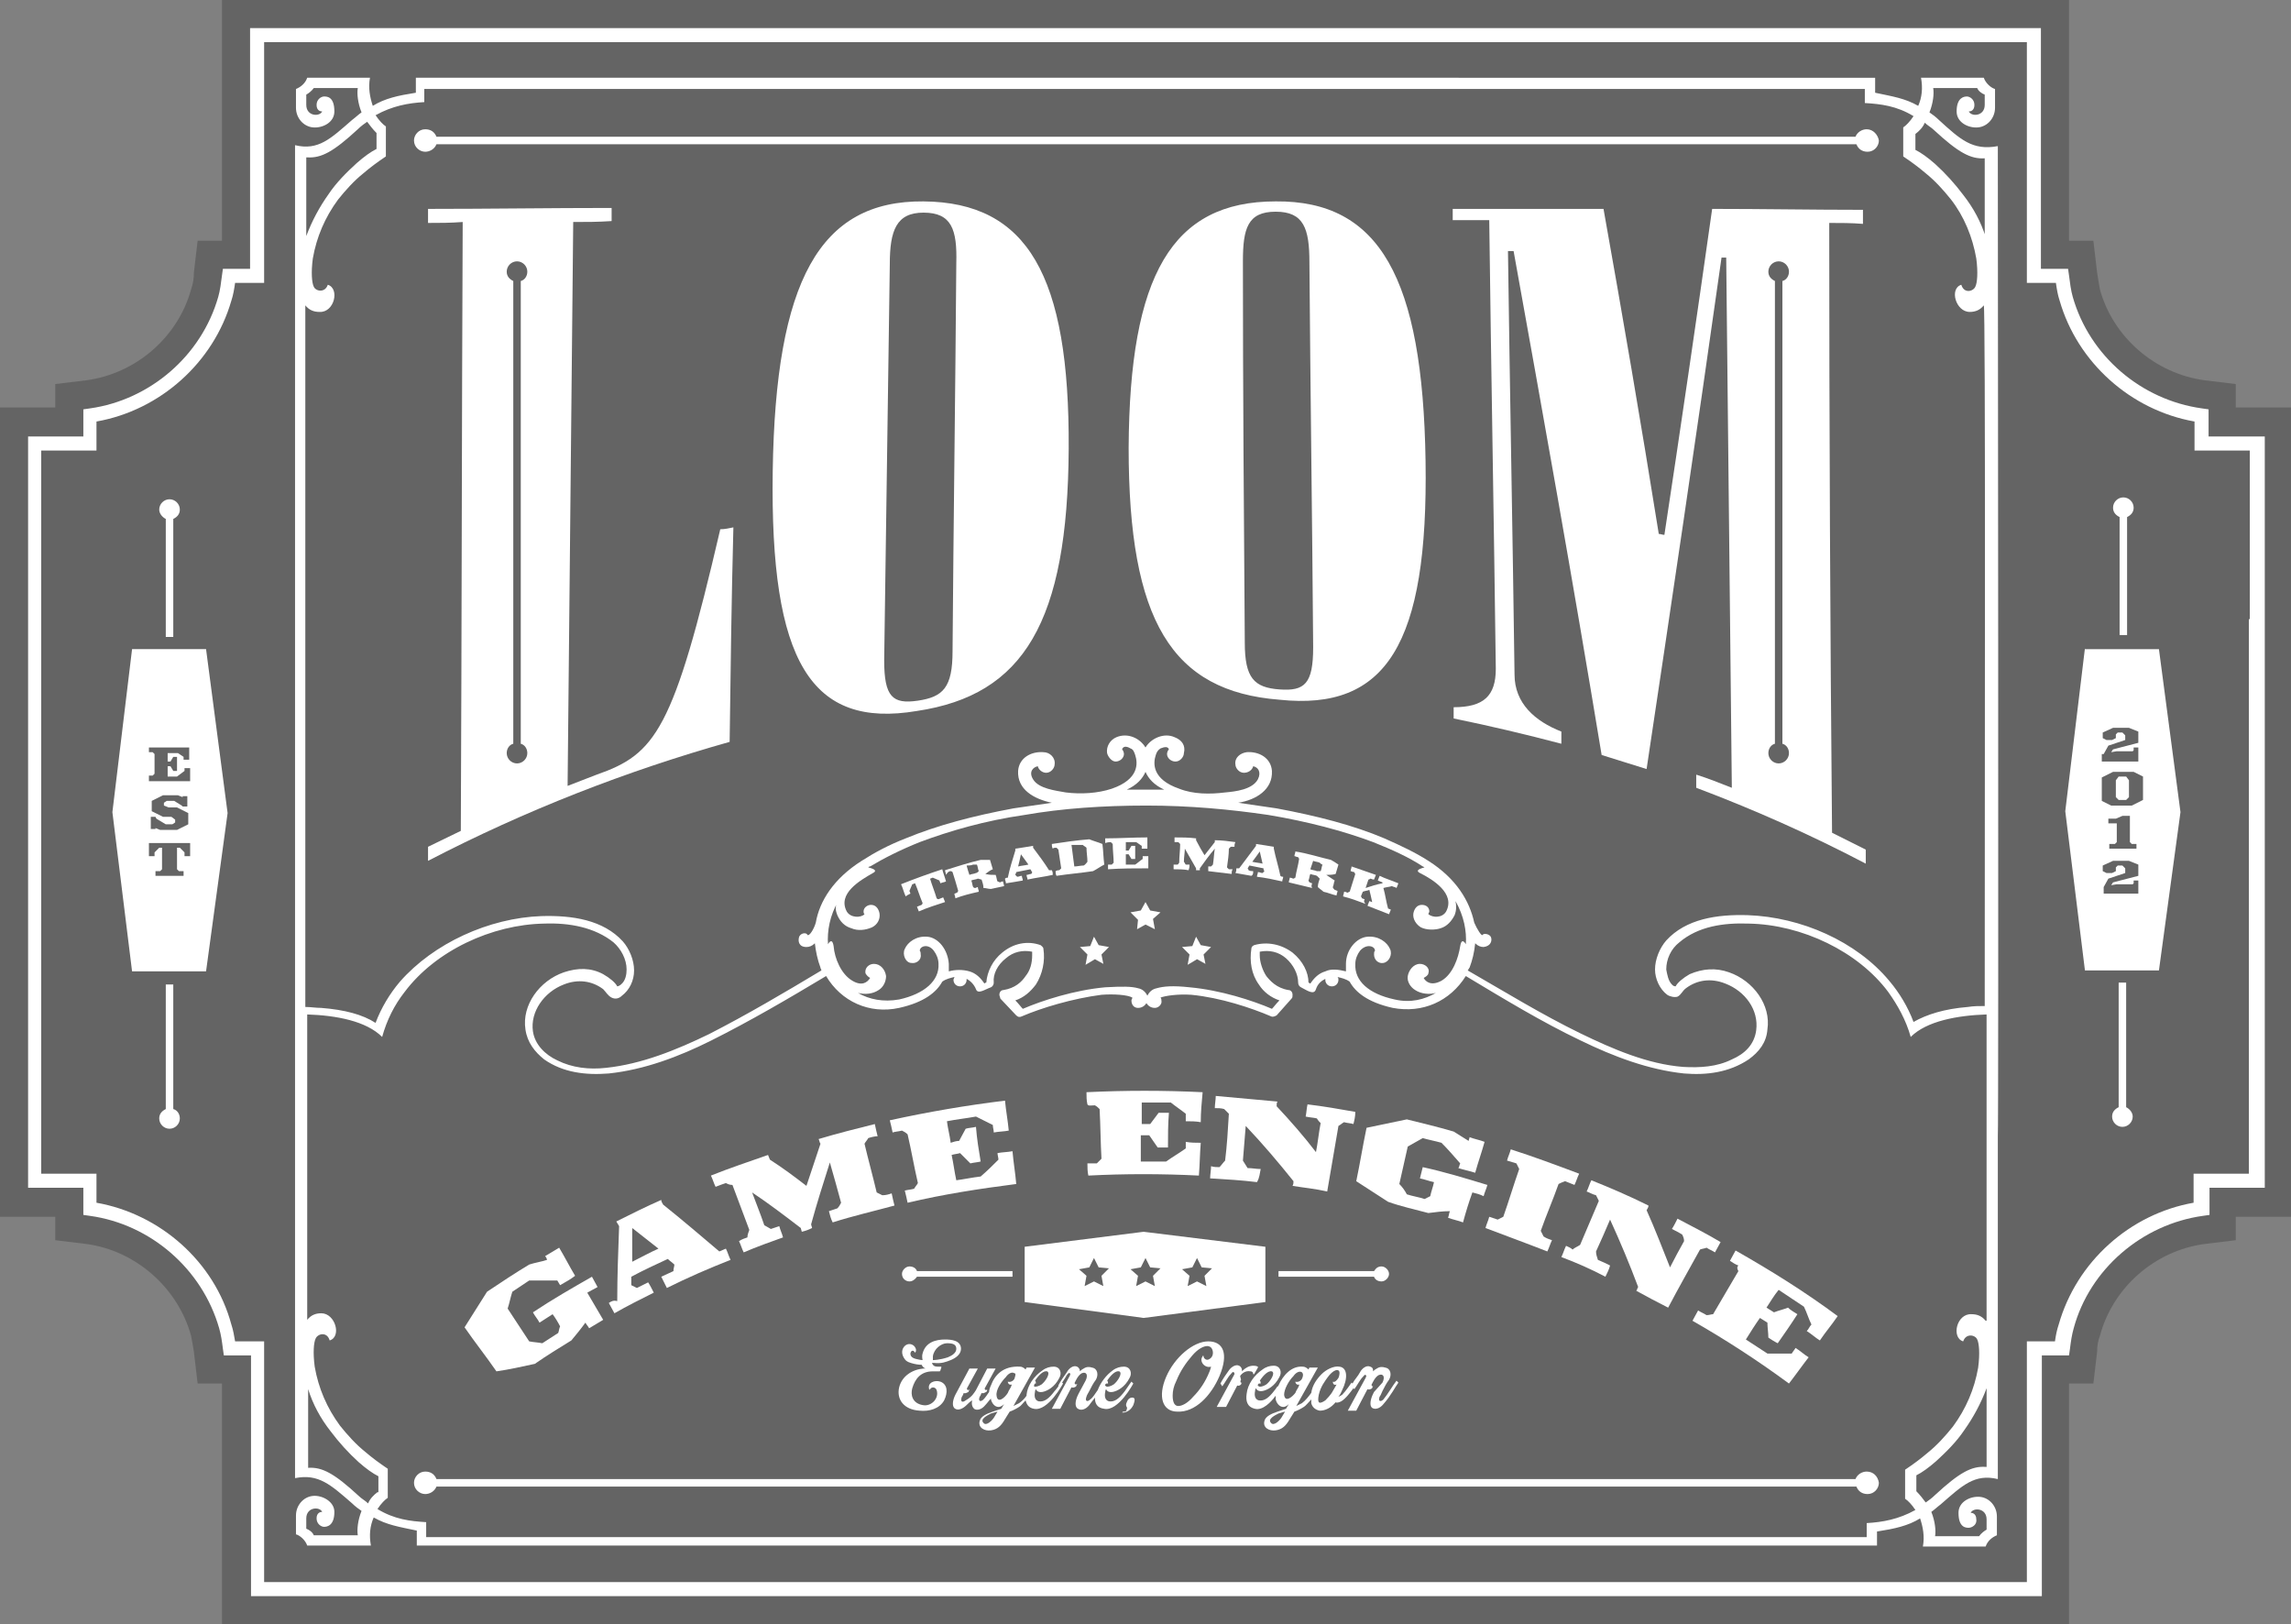 <?xml version="1.0" encoding="UTF-8" standalone="no"?>
<!-- Created with Inkscape (http://www.inkscape.org/) -->

<svg
   xmlns:dc="http://purl.org/dc/elements/1.1/"
   xmlns:cc="http://creativecommons.org/ns#"
   xmlns:rdf="http://www.w3.org/1999/02/22-rdf-syntax-ns#"
   xmlns:svg="http://www.w3.org/2000/svg"
   xmlns="http://www.w3.org/2000/svg"
   xmlns:sodipodi="http://sodipodi.sourceforge.net/DTD/sodipodi-0.dtd"
   xmlns:inkscape="http://www.inkscape.org/namespaces/inkscape"
   width="244.6"
   height="173.4"
   id="svg2"
   version="1.1"
   inkscape:version="0.48.4 r9939"
   sodipodi:docname="loom_vector_logo_washed.svg">
  <rect width="100%" height="100%" fill="#808080" stroke="none"/>
  <defs
     id="defs4" />
  <sodipodi:namedview
     id="base"
     pagecolor="#ffffff"
     bordercolor="#666666"
     borderopacity="1.0"
     inkscape:pageopacity="0.0"
     inkscape:pageshadow="2"
     inkscape:zoom="2"
     inkscape:cx="140.94126"
     inkscape:cy="36.364194"
     inkscape:document-units="px"
     inkscape:current-layer="g2988"
     showgrid="false"
     inkscape:window-width="1680"
     inkscape:window-height="987"
     inkscape:window-x="1912"
     inkscape:window-y="-8"
     inkscape:window-maximized="1"
     fit-margin-top="0"
     fit-margin-left="0"
     fit-margin-right="0"
     fit-margin-bottom="0" />
  <g
     inkscape:label="Layer 1"
     inkscape:groupmode="layer"
     id="layer1"
     transform="translate(0,7.7e-4)">
    <g
       id="g2986"
       transform="translate(-351.6,-146.501)">
	<g
   id="g2988">
		<path
   id="path2990"
   d="m 375.3,319.9 v -25.7 h -2.6 l -0.4,-3.4 c -0.1,-0.6 -0.2,-1.2 -0.3,-1.7 -1.4,-5.1 -5.9,-9.1 -11.2,-9.8 l -3.3,-0.4 v -2.5 h -5.9 V 190 h 5.9 v -2.5 l 3.3,-0.4 c 5.3,-0.7 9.8,-4.6 11.2,-9.7 0.2,-0.6 0.3,-1.1 0.3,-1.8 l 0.4,-3.4 h 2.6 v -25.7 h 197.2 v 25.7 h 2.6 l 0.4,3.4 c 0.1,0.7 0.2,1.2 0.3,1.8 1.4,5.1 5.9,9 11.2,9.7 l 3.3,0.4 v 2.5 h 5.9 v 86.4 h -5.9 v 2.5 l -3.3,0.4 c -5.3,0.7 -9.8,4.6 -11.2,9.8 -0.2,0.5 -0.3,1.1 -0.3,1.7 l -0.4,3.4 h -2.6 v 25.7 H 375.3 z"
   inkscape:connector-curvature="0"
   style="opacity:0.215" />

		<g
   id="g2992">
			<path
   id="path2994"
   d="m 407.9,175.4 c 0,-0.6 -0.5,-1.1 -1.1,-1.1 -0.6,0 -1.1,0.5 -1.1,1.1 0,0.5 0.3,0.9 0.7,1 v 49.4 c -0.4,0.2 -0.7,0.5 -0.7,1 0,0.6 0.5,1.1 1.1,1.1 0.6,0 1.1,-0.5 1.1,-1.1 0,-0.5 -0.3,-0.9 -0.7,-1 v -49.4 c 0.4,-0.1 0.7,-0.5 0.7,-1 z"
   inkscape:connector-curvature="0"
   style="fill:none" />

		</g>

		<g
   id="g2996">
			<path
   id="path2998"
   d="m 542.6,175.4 c 0,-0.6 -0.5,-1.1 -1.1,-1.1 -0.6,0 -1.1,0.5 -1.1,1.1 0,0.5 0.3,0.9 0.7,1 v 49.4 c -0.4,0.2 -0.7,0.5 -0.7,1 0,0.6 0.5,1.1 1.1,1.1 0.6,0 1.1,-0.5 1.1,-1.1 0,-0.5 -0.3,-0.9 -0.7,-1 v -49.4 c 0.4,-0.1 0.7,-0.5 0.7,-1 z"
   inkscape:connector-curvature="0"
   style="fill:none" />

		</g>

		<path
   id="path3000"
   d="m 476,230.8 c -1.1,-0.5 -1.7,-1.2 -2,-1.9 -0.3,0.7 -0.9,1.4 -2,1.9 0.7,0 1.3,0 2,0 0.6,0 1.3,0 2,0 z"
   inkscape:connector-curvature="0"
   style="fill:none" />

	</g>

	<g
   id="g3002">
		<path
   id="path3004"
   d="m 456.6,298.4 c 0.3,0.3 1,-0.3 1.2,-0.7 l 0.2,-0.4 c 0,0 -0.4,0.1 -0.7,0.2 -0.3,0.1 -1.1,0.6 -0.7,0.9 z"
   inkscape:connector-curvature="0"
   style="fill:none" />

		<path
   id="path3006"
   d="m 470.4,294.4 c 0.4,-0.3 1.1,-1.3 0.6,-1.4 -0.4,-0.1 -1,0.4 -1.3,1 0,0 0.2,0.1 0.1,0.3 0,0 0,0.1 -0.1,0 0,0 -0.1,0 -0.1,0 -0.1,0 -0.2,0.2 -0.1,0.3 0.3,0.1 0.6,0 0.9,-0.2 z"
   inkscape:connector-curvature="0"
   style="fill:none" />

		<path
   id="path3008"
   d="m 462.9,294.4 c 0.4,-0.3 1.1,-1.3 0.6,-1.4 -0.4,-0.1 -1,0.4 -1.3,1 0,0 0.2,0.1 0.1,0.3 0,0 0,0.1 0,0 0,0 -0.1,0 -0.1,0 -0.1,0 -0.2,0.2 -0.1,0.3 0.1,0.1 0.5,0 0.8,-0.2 z"
   inkscape:connector-curvature="0"
   style="fill:none" />

		<path
   id="path3010"
   d="m 476,230.8 c -1.1,-0.5 -1.7,-1.2 -2,-1.9 -0.3,0.7 -0.9,1.4 -2,1.9 0.7,0 1.3,0 2,0 0.6,0 1.3,0 2,0 z"
   inkscape:connector-curvature="0"
   style="fill:none" />

		<polygon
   id="polygon3012"
   points="468,281.8 466.9,282 467.7,282.8 467.5,283.8 468.5,283.3 469.4,283.8 469.2,282.7 470,282 468.9,281.8 468.4,280.9 "
   style="fill:none" />

		<polygon
   id="polygon3014"
   points="480.3,283.8 480.1,282.7 480.9,282 479.8,281.8 479.3,280.9 478.9,281.8 477.8,282 478.6,282.8 478.4,283.8 479.4,283.3 "
   style="fill:none" />

		<path
   id="path3016"
   d="m 555.4,257.3 c -0.5,-1.8 -1.3,-3.4 -2.4,-4.8 -3.3,-4.4 -9.3,-7.2 -14.9,-7.3 -2.7,-0.1 -5.4,0.4 -7.4,2 -0.8,0.7 -1.4,1.8 -1.4,2.9 0,0.5 0.1,1.2 0.6,1.6 0.1,0.1 0.3,0.2 0.4,0.2 0.2,-0.4 0.8,-0.9 1.5,-1.3 1.3,-0.7 2.7,-0.7 4.2,-0.2 2.6,0.9 4.5,3.5 4.1,6.1 -0.2,1.4 -1,2.4 -2,3.2 -2,1.4 -4.4,1.7 -6.9,1.5 -3.8,-0.4 -7.5,-1.8 -11,-3.5 -4.2,-2.1 -8.2,-4.5 -12.3,-6.9 -1.6,2.7 -4.6,4 -7.8,3.4 -2.7,-0.6 -4,-1.7 -4.6,-2.8 -0.4,-0.3 -0.9,-0.4 -1.3,-0.5 0,0.1 0.1,0.2 0.1,0.3 0,0.4 -0.3,0.7 -0.7,0.7 -0.4,0 -0.7,-0.3 -0.7,-0.7 0,0 0,-0.1 0,-0.1 -0.4,0.2 -0.8,0.6 -1,1.1 -0.2,0.6 -1,0 -1.6,-0.2 -0.2,-0.1 -0.3,-0.3 -0.3,-0.5 0.1,-0.9 -0.4,-1.9 -1.3,-2.6 -0.8,-0.7 -1.8,-0.9 -2.8,-0.7 0,0.1 0,0.3 0,0.4 0,0.8 0.2,1.6 0.7,2.2 0.4,0.6 1.1,1.3 2.4,1.5 0.2,0 0.4,0.2 0.4,0.5 0,0.1 0,0.3 -0.1,0.4 l -1.6,1.8 c -0.2,0.2 -0.4,0.2 -0.6,0.1 -2.1,-0.9 -5.4,-1.9 -8.5,-2.3 -1.3,-0.1 -2.8,0 -3.3,0.3 0,0.1 0.1,0.2 0.1,0.3 0.1,0.5 -0.3,0.8 -0.7,0.8 -0.4,0 -0.7,-0.2 -0.9,-0.5 -0.2,0.3 -0.5,0.5 -0.9,0.5 -0.4,0 -0.8,-0.4 -0.7,-0.8 0,-0.1 0,-0.2 0.1,-0.3 -0.5,-0.2 -1.9,-0.4 -3.3,-0.3 -3.1,0.3 -6.4,1.4 -8.5,2.3 -0.2,0.1 -0.4,0 -0.6,-0.1 l -1.7,-1.8 c -0.1,-0.1 -0.1,-0.2 -0.1,-0.4 0,-0.3 0.2,-0.5 0.4,-0.5 1.3,-0.2 2,-1 2.4,-1.5 0.4,-0.6 0.7,-1.5 0.7,-2.2 0,-0.2 0,-0.3 0,-0.4 -1,-0.2 -2,0 -2.8,0.7 -0.8,0.7 -1.3,1.7 -1.3,2.6 0,0.2 -0.1,0.4 -0.3,0.5 -0.6,0.3 -1.4,0.9 -1.6,0.2 -0.2,-0.6 -0.6,-0.9 -1,-1.1 0,0 0,0.1 0,0.1 0,0.4 -0.3,0.7 -0.7,0.7 -0.4,0 -0.7,-0.3 -0.7,-0.7 0,-0.1 0,-0.2 0.1,-0.3 -0.4,0.1 -0.9,0.2 -1.3,0.5 -0.6,1.1 -1.9,2.2 -4.6,2.8 -3.2,0.6 -6.2,-0.7 -7.8,-3.4 -4.1,2.4 -8.1,4.9 -12.3,6.9 -3.5,1.7 -7.2,3.1 -10.9,3.5 -2.4,0.2 -4.8,-0.1 -6.9,-1.5 -1.1,-0.8 -1.9,-1.8 -2,-3.2 -0.4,-2.6 1.5,-5.2 4.1,-6.1 1.4,-0.5 2.8,-0.4 4.2,0.2 0.7,0.4 1.3,0.9 1.5,1.3 0.2,0 0.3,-0.1 0.4,-0.2 0.4,-0.4 0.5,-1.1 0.6,-1.6 0,-1.1 -0.5,-2.2 -1.4,-2.9 -2,-1.7 -4.7,-2.1 -7.4,-2 -5.7,0.1 -11.7,3 -14.9,7.3 -1,1.4 -1.9,3 -2.4,4.8 -1.7,-1.7 -5,-2.3 -8,-2.4 v 13.3 19.3 c 0.4,-0.5 0.9,-0.7 1.5,-0.7 1.6,-0.1 2.2,2.5 0.9,2.9 -0.3,-0.9 -1.3,-0.7 -1.5,-0.2 -0.2,0.4 -0.3,1.5 -0.1,3 0.4,2.3 1.3,4.4 2.7,6.3 0.8,1 1.7,2 2.7,2.8 0.7,0.6 1.5,1.2 2.4,1.8 v 3.1 c -0.3,0.2 -0.7,0.6 -1.1,1.2 1.8,1 3.5,1.3 5.2,1.4 v 1.5 h 65.7 22.4 65.7 V 309 c 1.7,-0.1 3.4,-0.3 5.2,-1.4 -0.4,-0.6 -0.8,-1 -1.1,-1.2 v -3.1 c 0.9,-0.6 1.7,-1.2 2.4,-1.8 1,-0.8 1.9,-1.8 2.7,-2.8 1.4,-1.9 2.3,-4 2.7,-6.3 0.2,-1.5 0.1,-2.6 -0.1,-3 -0.2,-0.5 -1.2,-0.8 -1.5,0.2 -1.3,-0.4 -0.6,-2.9 0.9,-2.9 0.6,0 1.1,0.2 1.5,0.7 v -19.9 c 0,0 0,-5.1 0,-12.7 -3,0.1 -6.3,0.7 -8,2.5 z m -18.7,22.6 c 3.7,2.1 7.3,4.5 10.9,7 -0.6,0.9 -1.3,1.7 -1.9,2.6 -0.5,-0.3 -0.9,-0.7 -1.4,-1 0.2,-0.2 0.3,-0.5 0.5,-0.7 -0.3,-0.6 -0.5,-1.3 -0.8,-1.9 -0.9,-0.6 -1.8,-1.2 -2.7,-1.8 -0.4,0.6 -0.8,1.3 -1.3,1.9 0.3,0.2 0.5,0.3 0.8,0.5 0.5,-0.2 1,-0.3 1.5,-0.5 0.3,0.2 0.7,0.4 1,0.7 -0.7,1 -1.4,2 -2.1,3.1 -0.3,-0.2 -0.6,-0.4 -1,-0.6 0,-0.5 0,-1.1 -0.1,-1.6 -0.3,-0.2 -0.5,-0.3 -0.8,-0.5 -0.5,0.8 -1,1.6 -1.5,2.3 0.8,0.5 1.5,1 2.3,1.5 0.9,0 1.7,0 2.6,0 0.1,-0.2 0.3,-0.4 0.4,-0.6 0.5,0.3 0.9,0.7 1.4,1 -0.7,0.9 -1.4,1.9 -2.1,2.8 -3.3,-2.4 -6.8,-4.6 -10.3,-6.7 0.2,-0.4 0.4,-0.7 0.6,-1.1 0.3,0.2 0.6,0.3 0.9,0.5 0.2,-0.1 0.4,-0.1 0.7,-0.1 0.9,-1.5 1.8,-3.1 2.7,-4.6 -0.1,-0.2 -0.1,-0.4 -0.2,-0.7 -0.3,-0.2 -0.6,-0.4 -0.9,-0.5 0.3,-0.3 0.5,-0.6 0.8,-1 z m -16.3,-0.5 c 0.7,-1.6 1.3,-3.1 2,-4.7 -0.1,-0.2 -0.2,-0.4 -0.3,-0.6 -0.3,-0.1 -0.6,-0.3 -1,-0.4 0.2,-0.4 0.3,-0.8 0.5,-1.2 2.1,0.8 4.1,1.8 6.1,2.7 -0.1,0.2 -0.2,0.3 -0.2,0.5 0.9,2 1.7,4 2.5,6.1 0.5,-0.9 1,-1.8 1.5,-2.8 -0.1,-0.2 -0.2,-0.4 -0.2,-0.7 -0.4,-0.2 -0.8,-0.4 -1.1,-0.6 0.2,-0.4 0.4,-0.8 0.6,-1.1 1.6,0.8 3.1,1.6 4.6,2.5 -0.2,0.4 -0.4,0.7 -0.6,1.1 -0.3,-0.2 -0.6,-0.3 -0.9,-0.5 -0.2,0 -0.5,0.1 -0.7,0.2 -1.1,2.1 -2.3,4.2 -3.4,6.2 -1.1,-0.6 -2.2,-1.2 -3.4,-1.8 0.1,-0.1 0.1,-0.3 0.2,-0.4 -0.9,-2.4 -1.9,-4.8 -3,-7.2 -0.5,1.1 -1,2.2 -1.5,3.4 0.1,0.3 0.2,0.6 0.2,0.9 0.4,0.2 0.8,0.4 1.3,0.6 -0.2,0.4 -0.4,0.8 -0.5,1.2 -1.6,-0.7 -3.1,-1.4 -4.7,-2.1 0.2,-0.4 0.3,-0.8 0.5,-1.2 0.3,0.1 0.6,0.2 0.8,0.3 0.2,-0.1 0.4,-0.2 0.7,-0.4 z m -9.1,-2.6 c 0.2,-0.1 0.4,-0.2 0.6,-0.3 0.6,-1.7 1.1,-3.4 1.7,-5.1 -0.1,-0.2 -0.2,-0.4 -0.3,-0.6 -0.3,-0.1 -0.7,-0.2 -1,-0.3 0.1,-0.4 0.3,-0.8 0.4,-1.2 2.4,0.8 4.9,1.7 7.3,2.6 -0.2,0.4 -0.3,0.8 -0.5,1.2 -0.3,-0.1 -0.7,-0.3 -1,-0.4 -0.2,0.1 -0.4,0.2 -0.7,0.3 -0.6,1.7 -1.3,3.3 -1.9,5 0.1,0.2 0.2,0.4 0.3,0.6 0.3,0.1 0.6,0.2 0.9,0.4 -0.2,0.4 -0.3,0.8 -0.5,1.2 -2.2,-0.9 -4.5,-1.7 -6.8,-2.4 0.1,-0.4 0.3,-0.8 0.4,-1.2 0.5,-0.1 0.8,0.1 1.1,0.2 z M 497.5,267 c 1.4,-0.3 2.8,-0.6 4.3,-0.9 1.7,0.4 3.4,0.8 5,1.3 0.5,0.3 1.1,0.7 1.6,1 0,-0.1 0.1,-0.3 0.1,-0.4 0.5,0.2 1.1,0.3 1.6,0.5 -0.3,1.1 -0.7,2.2 -1,3.3 -0.6,-0.2 -1.2,-0.4 -1.8,-0.5 0.1,-0.2 0.1,-0.4 0.2,-0.5 -0.6,-0.7 -1.3,-1.5 -2,-2.2 -0.7,-0.2 -1.3,-0.3 -2,-0.5 -0.5,0.3 -1.1,0.6 -1.6,0.9 -0.3,1.3 -0.6,2.7 -0.9,4 0.3,0.4 0.5,0.8 0.8,1.1 0.6,0.2 1.3,0.3 1.9,0.5 0.2,-0.1 0.4,-0.2 0.6,-0.3 0.1,-0.5 0.3,-1 0.4,-1.5 -0.5,-0.1 -1,-0.3 -1.5,-0.4 0.1,-0.4 0.2,-0.8 0.3,-1.2 2.3,0.6 4.6,1.2 6.9,1.9 -0.1,0.4 -0.3,0.8 -0.4,1.2 -0.4,-0.1 -0.8,-0.2 -1.2,-0.4 -0.3,1.1 -0.6,2.1 -1,3.2 -0.5,-0.2 -1.1,-0.3 -1.6,-0.5 0.1,-0.2 0.1,-0.5 0.2,-0.7 -0.8,0.1 -1.5,0.1 -2.3,0.2 -1.4,-0.4 -2.9,-0.7 -4.4,-1.1 -1.1,-0.8 -2.2,-1.5 -3.4,-2.2 0.4,-2 0.8,-3.9 1.2,-5.8 z m 1.1,26 c -0.4,0.2 -0.7,0.9 -0.7,0.9 -0.1,0.1 0,0.3 0.1,0.3 l 0,0 c 0,0 0,0 0,0 0,0.1 -0.1,0.2 -0.1,0.2 -0.1,0.1 -0.3,0.2 -0.5,0.1 l -1.2,2.3 h -0.9 l 1.9,-3.5 c 0.1,-0.1 0,-0.2 0,-0.3 -0.1,0 -0.2,0.1 -0.3,0.2 -0.3,0.4 -0.6,0.9 -0.9,1.3 l -0.1,-0.1 c -0.3,0.4 -0.8,1.2 -1.3,1.4 -0.2,0.1 -0.4,0.1 -0.6,0.1 -0.5,0.5 -1.1,0.9 -1.7,0.9 -0.5,0 -0.8,-0.3 -0.9,-0.8 0,-0.1 0,-0.2 0,-0.4 -0.3,0.4 -0.6,0.7 -0.8,0.8 -0.3,0.2 -0.7,0.4 -1,0.5 l -0.5,0.8 c -0.4,0.7 -0.8,1 -1.5,1.2 -0.7,0.1 -1.3,-0.3 -1.2,-1 0.1,-0.5 0.9,-0.8 1.4,-1 0.3,-0.1 0.6,-0.2 0.9,-0.3 l 0.3,-0.5 c -0.3,0.2 -0.5,0.3 -0.6,0.3 -0.5,0 -0.8,-0.4 -0.8,-0.8 0,-0.1 0,-0.2 0,-0.4 -0.6,0.8 -1.4,1.6 -2.2,1.4 -0.9,-0.2 -1,-0.9 -0.9,-1.6 0.2,-1 0.9,-2 1.7,-2.6 0.3,-0.2 0.8,-0.4 1.2,-0.4 0.7,0 0.8,0.7 0.6,1.2 -0.5,0.9 -1.3,1.4 -1.8,1.5 -0.6,0.1 -0.7,-0.3 -0.7,-0.3 0,0 -0.1,0.1 -0.1,0.3 -0.1,0.5 0,1 0.4,1 0.7,0.1 1.1,-0.3 1.7,-1.1 0.1,-0.2 0.2,-0.3 0.3,-0.4 0,0 0,-0.1 0.1,-0.1 0.5,-1.1 1.4,-2.1 2.6,-2 0.2,0 0.4,0.1 0.6,0.3 l 0.1,-0.2 h 0.9 l -2.3,4.1 c 0,0 0.4,-0.2 0.6,-0.3 0.4,-0.3 0.7,-0.6 1,-1.1 0.2,-0.7 0.7,-1.4 1.1,-2 0.5,-0.5 1.2,-0.9 1.9,-0.8 0.9,0.2 0.9,1.3 0.3,2.5 -0.1,0.3 -0.3,0.5 -0.4,0.7 0,0 0.1,0 0.4,-0.2 0.5,-0.4 1,-1.3 1,-1.3 l 0.1,0.1 c 0.3,-0.4 0.6,-0.9 0.8,-1.2 0.2,-0.3 0.7,-0.7 1.1,-0.6 0.2,0.1 0.3,0.3 0.3,0.5 0.1,-0.1 0.3,-0.3 0.4,-0.3 0.4,-0.2 0.6,-0.2 0.9,-0.1 0.6,0.2 0.6,0.9 0.4,1.3 -0.2,0.4 -0.5,0.8 -0.7,1.2 -0.1,0.1 -0.2,0.5 -0.3,0.6 -0.2,0.5 0.1,0.6 0.4,0.3 0.5,-0.5 1.1,-1.5 1.4,-2 l 0.2,0.2 c -0.3,0.4 -0.8,1.4 -1.6,2.3 -0.4,0.4 -0.9,0.6 -1.2,0.4 -0.4,-0.2 -0.3,-1 0.1,-1.5 l 0.1,-0.2 0.7,-1.3 c 0.5,-0.3 0.3,-0.7 -0.2,-0.5 z m -14.7,1.1 0,0 c 0.1,0 0.1,0 0,0 0.1,0.1 0,0.2 0,0.3 -0.1,0.1 -0.3,0.2 -0.4,0.1 l -1.2,2.3 h -1 l 1.9,-3.5 c 0,-0.1 0,-0.2 -0.1,-0.2 -0.1,0 -0.2,0.1 -0.3,0.2 -0.3,0.4 -0.6,0.9 -0.9,1.3 l -0.2,-0.3 c 0.3,-0.4 0.7,-1 0.9,-1.4 0.2,-0.3 0.7,-0.7 1.1,-0.5 0.2,0.1 0.3,0.3 0.3,0.5 v 0.1 c 0,0 0,-0.1 0.1,-0.1 0.3,-0.2 0.7,-0.5 1.1,-0.5 0.2,0 0.4,0 0.5,0.1 0,0 0,0 0,0.1 l -0.4,0.7 c 0,0 0,0 -0.1,0 -0.1,-0.2 -0.2,-0.2 -0.3,-0.3 -0.5,-0.1 -0.9,0.2 -1.1,0.5 l -0.2,0.4 c 0.2,0 0.2,0.3 0.3,0.2 z m -6.6,3.1 c -1.6,-0.1 -2.1,-1.7 -1.2,-3.7 0.9,-2.1 2.9,-3.8 4.5,-3.8 1.6,0 2.1,1.3 1.2,3.7 -0.8,2.1 -2.5,3.8 -4.5,3.8 z m 10.8,-14.4 v -0.6 h 10.2 c 0.1,-0.3 0.4,-0.5 0.8,-0.5 0.4,0 0.8,0.4 0.8,0.8 0,0.5 -0.4,0.8 -0.8,0.8 -0.4,0 -0.6,-0.2 -0.8,-0.5 h -10.2 z m -7,-11.9 c 0.3,0 0.6,0 0.9,0.1 0.2,-0.2 0.4,-0.5 0.6,-0.7 0.1,-1.7 0.2,-3.4 0.4,-5 -0.2,-0.2 -0.3,-0.3 -0.5,-0.5 -0.3,0 -0.7,0 -1,-0.1 0,-0.4 0.1,-0.9 0.1,-1.3 2.2,0.1 4.4,0.3 6.6,0.6 0,0.2 0,0.4 -0.1,0.5 1.5,1.6 2.9,3.3 4.2,4.9 0.2,-1 0.3,-2.1 0.5,-3.1 -0.1,-0.2 -0.3,-0.4 -0.4,-0.5 -0.4,-0.1 -0.8,-0.1 -1.2,-0.2 0.1,-0.4 0.1,-0.8 0.2,-1.3 1.7,0.2 3.4,0.5 5.1,0.8 -0.1,0.4 -0.2,0.8 -0.2,1.3 -0.3,-0.1 -0.7,-0.1 -1,-0.2 -0.2,0.1 -0.4,0.2 -0.6,0.4 -0.4,2.3 -0.8,4.7 -1.2,7 -1.2,-0.2 -2.4,-0.4 -3.7,-0.6 0,-0.2 0,-0.3 0.1,-0.5 -1.6,-2 -3.3,-3.9 -5.1,-5.9 -0.1,1.2 -0.2,2.4 -0.3,3.7 0.2,0.3 0.3,0.5 0.5,0.8 0.5,0 0.9,0.1 1.4,0.1 0,0.4 -0.1,0.9 -0.1,1.3 -1.7,-0.2 -3.4,-0.3 -5,-0.4 -0.3,-0.3 -0.2,-0.8 -0.2,-1.2 z m -1.3,-7.6 c -0.1,1.1 -0.1,2.1 -0.2,3.2 -0.5,0 -1.1,0 -1.6,-0.1 0,-0.3 0,-0.6 0,-0.8 -0.5,-0.4 -1.1,-0.8 -1.6,-1.2 -1,0 -2.1,0 -3.1,0 0,0.8 0,1.5 0,2.3 0.3,0 0.6,0 0.9,0 0.3,-0.4 0.6,-0.8 0.9,-1.2 0.4,0 0.8,0 1.1,0 0,1.2 0,2.5 -0.1,3.7 -0.4,0 -0.7,0 -1.1,0 -0.3,-0.4 -0.6,-0.9 -0.9,-1.3 -0.3,0 -0.6,0 -0.9,0 0,0.9 0,1.8 0,2.8 0.9,0 1.8,0 2.7,0 0.7,-0.5 1.4,-1 2.1,-1.4 0,-0.2 0,-0.5 0,-0.7 0.5,0 1.1,0 1.6,0.1 -0.1,1.2 -0.1,2.3 -0.2,3.5 -3.9,-0.2 -7.8,-0.2 -11.8,0 0,-0.4 0,-0.9 -0.1,-1.3 0.3,0 0.7,0 1,0 0.2,-0.2 0.3,-0.3 0.5,-0.5 -0.1,-1.8 -0.1,-3.6 -0.2,-5.3 -0.2,-0.1 -0.4,-0.3 -0.5,-0.4 -0.3,0 -0.7,0 -1,0 0,-0.4 0,-0.9 -0.1,-1.3 4.3,-0.3 8.5,-0.3 12.6,-0.1 z m -18.8,16.2 12.7,-1.6 13,1.6 v 5.9 l -13.1,1.7 -12.7,-1.7 v -5.9 z m 10.9,17.3 c -0.1,-0.2 -0.1,-0.4 0,-0.5 0.1,-0.3 0.3,-0.5 0.6,-0.5 0.4,0 0.2,0.5 0.1,0.8 -0.2,0.4 -0.5,0.7 -1,0.8 l -0.2,0 0.1,-0.1 0.1,0 c 0.1,0 0.3,-0.1 0.4,-0.2 0,-0.1 0,-0.2 -0.1,-0.3 z m -11.3,-4.2 0.1,-0.2 h 0.9 l -2.3,4.1 c 0,0 0.4,-0.2 0.6,-0.3 0.3,-0.2 0.5,-0.5 0.8,-0.8 0,0 0,-0.1 0,-0.1 0.2,-1 0.9,-2 1.7,-2.6 0.3,-0.2 0.8,-0.4 1.2,-0.4 0.7,0 0.8,0.7 0.6,1.2 -0.5,0.9 -1.3,1.4 -1.8,1.5 -0.6,0.1 -0.7,-0.3 -0.7,-0.3 0,0 -0.1,0.1 -0.1,0.3 -0.1,0.5 0,1 0.4,1 0.7,0.1 1.1,-0.3 1.7,-1.1 0.1,-0.2 0.3,-0.3 0.4,-0.5 l 0,-0.1 c 0.3,-0.4 0.7,-1 0.9,-1.4 0.2,-0.3 0.7,-0.7 1.1,-0.6 0.2,0.1 0.3,0.3 0.3,0.5 0.1,-0.1 0.3,-0.3 0.4,-0.3 0.4,-0.2 0.6,-0.2 0.9,-0.1 0.6,0.2 0.6,0.9 0.4,1.3 -0.2,0.4 -0.5,0.8 -0.7,1.2 -0.1,0.1 -0.2,0.5 -0.3,0.6 -0.2,0.5 0,0.6 0.4,0.3 0.3,-0.3 0.5,-0.7 0.8,-1 0.3,-0.8 0.9,-1.6 1.6,-2.1 0.3,-0.2 0.8,-0.4 1.2,-0.4 0.7,0 0.8,0.7 0.6,1.2 -0.5,0.9 -1.3,1.4 -1.8,1.5 -0.6,0.1 -0.7,-0.3 -0.7,-0.3 0,0 -0.1,0.1 -0.1,0.3 -0.1,0.5 0,1 0.4,1 0.7,0.1 1.1,-0.3 1.7,-1.1 0.4,-0.5 0.7,-1 0.7,-1 l 0.2,0.2 c 0,0 -1.5,3 -3.1,2.7 -0.7,-0.1 -1,-0.6 -1,-1.2 -0.2,0.3 -0.4,0.5 -0.6,0.8 -0.4,0.4 -0.9,0.6 -1.2,0.4 -0.4,-0.2 -0.3,-1 0,-1.5 l 0.1,-0.2 0.7,-1.3 c 0.3,-0.5 0.1,-1 -0.4,-0.8 -0.4,0.2 -0.7,0.9 -0.7,0.9 -0.1,0.1 0,0.3 0.1,0.3 l 0,0 c 0,0 0.1,0 0.1,0 0,0.1 -0.1,0.2 -0.1,0.2 -0.1,0.1 -0.3,0.2 -0.5,0.1 l -1.2,2.3 h -0.9 l 1.9,-3.5 c 0.1,-0.1 0.1,-0.2 0,-0.3 -0.1,0 -0.2,0.1 -0.3,0.2 -0.2,0.2 -0.4,0.5 -0.5,0.8 l 0.1,0.1 c 0,0 -1.5,3 -3.1,2.7 -0.6,-0.1 -0.9,-0.5 -0.9,-0.9 -0.2,0.3 -0.5,0.6 -0.7,0.7 -0.3,0.2 -0.7,0.4 -1,0.5 l -0.5,0.8 c -0.4,0.7 -0.8,1 -1.5,1.2 -0.7,0.1 -1.3,-0.3 -1.2,-1 0.1,-0.5 0.9,-0.8 1.4,-1 0.3,-0.1 0.6,-0.2 0.9,-0.3 l 0.3,-0.5 c -0.3,0.2 -0.5,0.3 -0.6,0.3 -0.5,0 -0.8,-0.4 -0.8,-0.8 0,0 0,-0.1 0,-0.1 -0.2,0.2 -0.4,0.5 -0.6,0.7 -0.4,0.4 -0.9,0.6 -1.2,0.4 -0.2,-0.2 -0.3,-0.5 -0.2,-0.9 -0.2,0.1 -0.3,0.3 -0.6,0.5 -0.5,0.4 -0.9,0.6 -1.2,0.4 -0.4,-0.2 -0.3,-1 0,-1.5 l 1.5,-2.8 h 0.9 l -1.1,2 c 0,0.1 0,0.3 0.1,0.3 0,0 0.1,0 0.1,0 0,0 -0.1,0.2 -0.1,0.2 -0.1,0.1 -0.4,0.2 -0.5,0.1 -0.1,0.2 -0.1,0.3 -0.2,0.4 -0.2,0.5 0,0.7 0.4,0.4 0.7,-0.5 0.9,-0.8 1.1,-1.1 l 1.2,-2.3 h 0.9 l -1.1,2 c -0.1,0.1 0,0.3 0.1,0.3 0.1,0 0.1,0 0.1,0 0,0 -0.1,0.2 -0.1,0.2 -0.1,0.1 -0.4,0.2 -0.5,0.1 -0.1,0.2 -0.1,0.3 -0.2,0.4 -0.2,0.5 0.1,0.7 0.4,0.3 0.2,-0.2 0.4,-0.5 0.6,-0.8 0.1,-0.2 0.1,-0.5 0.2,-0.7 0.5,-1.1 1.4,-2.1 2.6,-2 0.7,0.1 0.9,0.1 1.1,0.3 z m -8.7,-0.1 h 0.4 c 0,0 0.1,0 0,0.1 l -0.1,0.3 c 0,0 -0.1,0.1 -0.1,0.1 h -0.7 c -1.2,0 -1.9,0.8 -2.2,1.8 -0.2,0.7 0,1.6 1.1,1.8 1,0.2 1.8,-0.7 1.5,-1.6 -0.1,-0.3 -0.5,-0.4 -0.7,-0.1 0,0 -0.1,0 -0.1,0 -0.1,-0.7 0.7,-1 1.2,-0.8 0.8,0.3 0.9,1.3 0.4,2 -0.5,0.9 -1.6,1.2 -2.6,1.1 -1.6,-0.1 -2.5,-1.3 -2.2,-2.5 0.3,-1.2 1.4,-1.8 2.6,-2 l 0.2,0 c -0.2,-0.1 -0.3,-0.2 -0.4,-0.4 0,0 -0.4,0 -0.8,-0.1 -0.4,-0.1 -0.8,-0.2 -1,-0.5 -0.3,-0.4 -0.5,-0.9 -0.1,-1.3 0.3,-0.3 0.8,-0.4 1.1,-0.1 0.1,0.1 0.2,0.3 0.2,0.4 0,0.1 0,0.2 -0.1,0.3 0,0 -0.1,0 -0.1,-0.1 0,-0.1 -0.1,-0.1 -0.2,-0.1 -0.2,0 -0.3,0.2 -0.2,0.3 0,0.3 0.2,0.5 0.7,0.6 0.4,0.1 0.6,0.1 0.6,0.1 0,0 -0.1,-0.3 0,-0.7 0.3,-1.2 1.4,-1.5 2.4,-1.5 0.7,0 1.7,0.2 1.7,1 0,0.6 -0.6,1 -1.1,1.2 -0.5,0.2 -1.1,0.3 -1.6,0.4 l -0.2,0 c -0.1,0.2 0.1,0.3 0.4,0.3 z m -4,-10 c 0,-0.4 0.4,-0.8 0.8,-0.8 0.3,0 0.6,0.2 0.8,0.5 h 10.2 v 0.6 h -10.2 c -0.1,0.3 -0.4,0.5 -0.8,0.5 -0.4,0 -0.8,-0.3 -0.8,-0.8 z m 11,-18.5 c 0.1,1.1 0.3,2.1 0.4,3.2 -0.5,0.1 -1.1,0.1 -1.6,0.2 0,-0.3 -0.1,-0.5 -0.1,-0.8 -0.6,-0.3 -1.2,-0.6 -1.8,-0.9 -1,0.2 -2.1,0.3 -3.1,0.5 0.1,0.8 0.3,1.5 0.4,2.3 0.3,-0.1 0.6,-0.1 0.9,-0.2 0.2,-0.4 0.5,-0.9 0.7,-1.3 0.4,-0.1 0.8,-0.1 1.1,-0.2 0.2,1.2 0.4,2.4 0.5,3.7 -0.4,0.1 -0.7,0.1 -1.1,0.2 -0.4,-0.4 -0.7,-0.8 -1.1,-1.1 -0.3,0 -0.6,0.1 -0.9,0.2 0.2,0.9 0.3,1.8 0.5,2.7 0.9,-0.2 1.7,-0.3 2.6,-0.4 0.6,-0.6 1.2,-1.2 1.9,-1.8 0,-0.2 -0.1,-0.5 -0.1,-0.7 0.5,-0.1 1.1,-0.1 1.6,-0.2 0.1,1.2 0.3,2.3 0.4,3.5 -3.9,0.5 -7.8,1.1 -11.6,2 -0.1,-0.4 -0.2,-0.8 -0.3,-1.3 0.3,-0.1 0.6,-0.1 1,-0.2 0.1,-0.2 0.3,-0.4 0.4,-0.6 -0.4,-1.7 -0.7,-3.5 -1.1,-5.2 -0.2,-0.1 -0.4,-0.2 -0.6,-0.4 -0.3,0.1 -0.7,0.1 -1,0.2 -0.1,-0.4 -0.2,-0.8 -0.3,-1.3 4,-0.9 8.1,-1.6 12.3,-2.1 z m -25.2,5.7 c 0.1,0.2 0.1,0.3 0.2,0.5 1.3,0.9 2.6,1.9 3.9,2.8 0.5,-1.5 0.9,-3 1.5,-4.5 -0.1,-0.2 -0.1,-0.4 -0.2,-0.5 2,-0.6 4,-1.1 6,-1.6 0.1,0.4 0.2,0.8 0.3,1.3 -0.3,0.1 -0.7,0.2 -1,0.2 -0.1,0.2 -0.3,0.4 -0.4,0.6 0.4,1.7 0.9,3.5 1.3,5.2 0.2,0.1 0.4,0.2 0.6,0.3 0.3,-0.1 0.6,-0.2 1,-0.2 0.1,0.4 0.2,0.8 0.3,1.3 -2.2,0.5 -4.4,1.1 -6.6,1.8 -0.1,-0.4 -0.2,-0.8 -0.4,-1.2 0.3,-0.1 0.6,-0.2 0.9,-0.3 0.1,-0.2 0.2,-0.4 0.4,-0.6 -0.4,-1.4 -0.8,-2.8 -1.2,-4.3 -0.7,2.2 -1.4,4.4 -2,6.6 0,0.1 0.1,0.3 0.1,0.4 -0.4,0.1 -0.7,0.2 -1.1,0.4 0,-0.1 -0.1,-0.3 -0.1,-0.4 -1.7,-1.3 -3.4,-2.5 -5.2,-3.8 0.4,1.2 0.9,2.4 1.3,3.5 0.2,0.1 0.5,0.3 0.7,0.4 0.3,-0.1 0.6,-0.2 0.9,-0.3 0.1,0.4 0.3,0.8 0.4,1.2 -1.4,0.5 -2.8,1 -4.2,1.6 -0.2,-0.4 -0.3,-0.8 -0.5,-1.2 0.3,-0.1 0.6,-0.2 0.9,-0.4 0.1,-0.3 0.2,-0.5 0.2,-0.8 -0.6,-1.6 -1.2,-3.2 -1.8,-4.8 -0.2,-0.1 -0.4,-0.2 -0.7,-0.2 -0.3,0.1 -0.6,0.3 -1,0.4 -0.2,-0.4 -0.3,-0.8 -0.5,-1.2 2,-0.7 4,-1.5 6,-2.2 z m -16.4,6.9 c 1.6,-0.8 3.2,-1.6 4.8,-2.3 0.1,0.2 0.2,0.3 0.2,0.5 2.1,1.6 4.1,3.3 6,5 0.2,-0.1 0.5,-0.2 0.7,-0.3 0.2,0.4 0.3,0.8 0.5,1.2 -2.3,0.9 -4.5,2 -6.8,3 -0.2,-0.4 -0.4,-0.8 -0.6,-1.2 0.4,-0.2 0.9,-0.4 1.3,-0.6 0,-0.2 0.1,-0.4 0.1,-0.7 -0.2,-0.2 -0.5,-0.4 -0.7,-0.6 -1.3,0.6 -2.6,1.3 -3.9,1.9 0,0.3 0,0.6 0,0.9 0.2,0.1 0.4,0.2 0.6,0.3 0.4,-0.2 0.8,-0.4 1.2,-0.6 0.2,0.4 0.4,0.8 0.6,1.1 -1.4,0.7 -2.8,1.5 -4.2,2.2 -0.2,-0.4 -0.4,-0.7 -0.6,-1.1 0.2,-0.1 0.5,-0.3 0.7,-0.4 0,-2.7 0.1,-5.3 0.2,-8 0.1,0.1 0,-0.1 -0.1,-0.3 z m -13.7,8 c 1.5,-1 3,-2 4.5,-2.9 0.6,-0.2 1.3,-0.3 1.9,-0.5 -0.1,-0.1 -0.2,-0.3 -0.2,-0.4 0.5,-0.3 1,-0.6 1.5,-0.9 0.6,1 1.1,2 1.7,3 -0.5,0.3 -1.1,0.6 -1.6,1 -0.1,-0.2 -0.2,-0.3 -0.3,-0.5 -1,0 -2,0 -3,0 -0.6,0.4 -1.2,0.8 -1.8,1.2 -0.2,0.6 -0.3,1.2 -0.5,1.8 0.8,1.2 1.5,2.3 2.3,3.5 0.5,0.1 0.9,0.1 1.4,0.2 0.6,-0.4 1.1,-0.7 1.7,-1.1 0.1,-0.2 0.1,-0.4 0.2,-0.7 -0.3,-0.4 -0.6,-0.9 -0.8,-1.3 -0.5,0.3 -0.9,0.6 -1.4,0.9 -0.2,-0.4 -0.5,-0.7 -0.7,-1.1 2.1,-1.3 4.1,-2.6 6.3,-3.8 0.2,0.4 0.4,0.7 0.6,1.1 -0.4,0.2 -0.7,0.4 -1.1,0.6 0.6,1 1.1,1.9 1.7,2.9 -0.5,0.3 -1,0.6 -1.5,0.9 -0.1,-0.2 -0.3,-0.4 -0.4,-0.6 -0.5,0.6 -1,1.2 -1.5,1.9 -1.3,0.8 -2.6,1.7 -3.9,2.5 -1.3,0.3 -2.7,0.7 -4,1 -1.1,-1.6 -2.3,-3.1 -3.4,-4.7 0.7,-1.5 1.5,-2.7 2.3,-4 z m 147.3,21.5 c -0.5,0 -1,-0.3 -1.2,-0.8 H 398.2 c -0.2,0.5 -0.6,0.8 -1.2,0.8 -0.7,0 -1.2,-0.6 -1.2,-1.2 0,-0.7 0.6,-1.2 1.2,-1.2 0.5,0 1,0.3 1.2,0.8 h 151.6 c 0.2,-0.5 0.6,-0.8 1.2,-0.8 0.7,0 1.2,0.6 1.2,1.2 -0.1,0.6 -0.6,1.2 -1.3,1.2 z"
   inkscape:connector-curvature="0"
   style="fill:none" />

		<path
   id="path3018"
   d="m 439.8,247.2 c 0.3,-0.5 0.5,-0.4 0.6,0.2 0.2,1.3 0.8,3 2,3.7 1.1,0.6 1.7,0.1 1.9,-0.3 -0.2,-0.1 -0.5,-0.3 -0.5,-0.5 -0.2,-0.6 0.4,-1 0.9,-1 0.7,0 1.2,0.7 1.3,1.3 0.1,0.6 -0.3,1.2 -0.8,1.5 -0.6,0.4 -1.5,0.5 -2.2,0.3 1.2,0.7 2.7,1.1 4.4,0.7 2.8,-0.6 4.3,-2 4.2,-3.8 0,-0.5 -0.2,-1 -0.5,-1.4 -0.6,-0.8 -1.6,-0.5 -1.5,0 0.1,0.1 0.1,0.2 0.1,0.4 0,0.6 -0.5,1 -1,0.9 -0.6,-0.1 -1,-0.9 -0.7,-1.5 0.3,-0.7 1.2,-1.4 2.4,-1.3 1.2,0.1 2.3,1.4 2.3,2.9 0,0.2 0,0.4 0,0.8 0.8,-0.2 1.6,-0.3 2.2,0 0.7,0.2 1.2,0.7 1.6,1.3 0.1,0 0.1,-0.1 0.2,-0.1 0,-1.1 0.6,-2.3 1.7,-3.2 1.2,-0.9 2.7,-1.2 4.1,-0.8 0.2,0.1 0.3,0.2 0.3,0.4 0.2,1.3 0,2.7 -0.8,3.8 -0.5,0.8 -1.3,1.4 -2.2,1.7 0.4,0.4 0.6,0.7 0.8,0.9 2.1,-0.9 5.5,-2 8.8,-2.3 1.8,-0.2 2.8,-0.1 3.5,0.1 0.5,0.1 0.8,0.4 1,0.8 0.2,-0.4 0.5,-0.7 1,-0.8 0.7,-0.2 1.7,-0.2 3.5,-0.1 3.3,0.3 6.7,1.4 8.8,2.3 0.2,-0.2 0.4,-0.5 0.8,-0.9 -0.9,-0.3 -1.6,-0.9 -2.2,-1.7 -0.7,-1.1 -1,-2.5 -0.8,-3.8 0,-0.2 0.2,-0.3 0.3,-0.4 1.4,-0.5 2.9,-0.2 4.1,0.8 1,0.8 1.6,2 1.7,3.2 0.1,0 0.1,0 0.2,0.1 0.4,-0.6 0.9,-1.1 1.6,-1.3 0.7,-0.2 1.5,-0.2 2.2,0 0,-0.3 0,-0.6 0,-0.8 0.1,-1.5 1.1,-2.8 2.3,-2.9 1.2,-0.1 2.1,0.6 2.4,1.3 0.3,0.6 -0.1,1.5 -0.7,1.5 -0.5,0.1 -1.1,-0.3 -1,-0.9 0,-0.1 0,-0.3 0.1,-0.4 0,-0.5 -0.9,-0.8 -1.6,0 -0.3,0.4 -0.5,0.9 -0.5,1.4 -0.1,1.8 1.5,3.2 4.2,3.8 1.7,0.3 3.2,0 4.4,-0.7 -0.8,0.2 -1.6,0.1 -2.2,-0.3 -0.5,-0.3 -0.8,-0.9 -0.8,-1.5 0.1,-0.7 0.6,-1.3 1.3,-1.3 0.5,0 1,0.4 0.9,1 -0.1,0.2 -0.3,0.4 -0.5,0.5 0.3,0.5 0.9,0.9 1.9,0.3 1.2,-0.7 1.9,-2.4 2,-3.7 0.1,-0.6 0.3,-0.7 0.6,-0.2 0.1,-1.4 -0.2,-3.1 -1.1,-4.6 0.1,0.5 0.1,1.1 -0.1,1.5 -0.3,0.7 -0.8,1.2 -1.5,1.4 -0.7,0.3 -1.5,0.2 -2.1,-0.1 -0.6,-0.3 -0.9,-0.9 -0.8,-1.5 0.1,-0.5 0.4,-0.9 0.9,-0.9 0.4,0 0.8,0.3 0.8,0.7 0,0.1 0,0.2 -0.1,0.3 0.4,0.4 1.5,0.4 1.9,-0.3 1,-1.9 -1.4,-3.3 -2.8,-4.1 -0.4,-0.2 -0.3,-0.4 0.5,-0.6 -0.1,-0.1 -0.1,-0.1 -0.2,-0.1 -1.5,-0.9 -3.3,-1.8 -5.3,-2.6 -3.2,-1.2 -7,-2.3 -11.2,-2.9 -4,-0.7 -8.4,-1 -13,-1 -4.6,0 -8.9,0.4 -13,1 -4.2,0.7 -8,1.7 -11.2,2.9 -2,0.8 -3.7,1.6 -5.3,2.6 -0.1,0 -0.1,0.1 -0.2,0.1 0.8,0.2 0.9,0.4 0.5,0.6 -1.4,0.7 -3.8,2.2 -2.8,4.1 0.4,0.7 1.4,0.7 1.9,0.3 0,-0.1 -0.1,-0.2 -0.1,-0.3 0,-0.4 0.3,-0.7 0.8,-0.7 0.5,0 0.8,0.4 0.9,0.9 0.1,0.6 -0.3,1.2 -0.8,1.5 -0.6,0.3 -1.5,0.3 -2.2,0.1 -0.7,-0.2 -1.2,-0.8 -1.5,-1.4 -0.2,-0.5 -0.2,-1 -0.1,-1.5 -0.8,1.6 -1.1,3.2 -0.9,4.6 z"
   inkscape:connector-curvature="0"
   style="fill:none" />

		<path
   id="path3020"
   d="m 419.1,277.6 c 0,1.2 0,2.4 0,3.6 0.9,-0.5 1.8,-0.9 2.8,-1.4 -1,-0.7 -1.9,-1.5 -2.8,-2.2 z"
   inkscape:connector-curvature="0"
   style="fill:none" />

		<path
   id="path3022"
   d="m 459,293.4 c -0.5,0.6 -1,1.4 -1,2 0.1,0.9 0.9,0.2 1.2,-0.3 0.1,-0.3 0.3,-0.5 0.4,-0.8 l 0,-0.1 c -0.2,0.1 -0.5,-0.1 -0.4,-0.3 0,0 0,-0.1 0,0 0.2,0.1 0.5,-0.1 0.7,-0.3 0.1,-0.2 0.2,-0.5 0,-0.7 -0.2,-0.1 -0.6,0.2 -0.9,0.5 z"
   inkscape:connector-curvature="0"
   style="fill:none" />

		<path
   id="path3024"
   d="m 453.7,290.5 c 0,-0.5 -0.4,-0.6 -1,-0.6 -0.7,0 -1.4,0.6 -1.5,1.4 0,0.1 0,0.2 0,0.4 0,0 0.7,0 1.7,-0.3 0.4,-0.2 0.8,-0.5 0.8,-0.9 z"
   inkscape:connector-curvature="0"
   style="fill:none" />

		<polygon
   id="polygon3026"
   points="474.7,282.7 475.5,282 474.4,281.8 473.9,280.9 473.4,281.8 472.3,282 473.1,282.8 473,283.8 473.9,283.3 474.9,283.8 "
   style="fill:none" />

		<path
   id="path3028"
   d="m 389.8,163.9 c 0.8,-0.7 1.5,-1.2 2.1,-1.5 v -1.7 c -0.4,-0.3 -0.8,-0.7 -1,-1.2 -0.3,0.3 -0.7,0.5 -1,0.8 -2.6,2.4 -3.9,3.1 -5.4,3 v 8.4 c 0.5,-1.6 1.3,-3.1 2.4,-4.5 0.7,-1.1 1.8,-2.2 2.9,-3.3 z"
   inkscape:connector-curvature="0"
   style="fill:none" />

		<path
   id="path3030"
   d="m 386.7,299.2 c -1,-1.4 -1.8,-2.9 -2.4,-4.5 v 8.4 c 1.5,-0.1 2.8,0.6 5.4,3 0.3,0.3 0.7,0.6 1,0.8 0.3,-0.4 0.6,-0.8 1,-1.2 V 304 c -0.6,-0.3 -1.3,-0.8 -2.1,-1.5 -0.9,-1 -2,-2.1 -2.9,-3.3 z"
   inkscape:connector-curvature="0"
   style="fill:none" />

		<polygon
   id="polygon3032"
   points="370.5,239.2 370.5,237 370.8,237 371.3,237.5 371.3,237.9 371.9,237.9 371.9,236.5 367.5,236.5 367.5,237.9 368.1,237.9 368.1,237.5 368.7,237 369,237 369,239.2 368.8,239.4 368.2,239.4 368.2,239.9 371.2,239.9 371.2,239.4 370.7,239.4 "
   style="fill:none" />

		<polygon
   id="polygon3034"
   points="370,234.4 369.3,234.4 368.4,233.8 368.3,233.6 367.7,233.6 367.7,234.9 368.3,234.9 368.3,234.7 368.8,234.9 370.6,234.9 371.8,234.3 371.8,233.1 370.6,232.5 369.7,232.5 369.2,232.3 369.2,232 369.4,231.9 370.2,231.9 371,232.3 371.1,232.5 371.6,232.5 371.6,231.4 371.1,231.4 371.1,231.6 370.5,231.4 368.9,231.4 367.7,231.9 367.7,233.1 369,233.7 369.9,233.7 370.4,233.9 370.4,234.2 "
   style="fill:none" />

		<path
   id="path3036"
   d="m 480.3,291.3 c -0.1,0.3 0.3,0.5 0.6,0.3 0.4,-0.2 0.5,-0.7 0.3,-1.1 -0.1,-0.2 -0.3,-0.3 -0.5,-0.3 -0.5,0 -1,0.3 -1.6,1 -0.7,0.7 -1.3,1.6 -1.7,2.7 -0.2,0.6 -0.3,1.1 -0.4,1.6 0,0.7 0.2,1.1 0.6,1.1 0.5,0 1,-0.3 1.6,-1 0.7,-0.7 1.3,-1.6 1.7,-2.6 0.1,-0.2 0.2,-0.6 0.2,-0.6 -0.7,0.2 -1.3,-0.6 -0.8,-1.1 -0.1,0 0,0 0,0 z"
   inkscape:connector-curvature="0"
   style="fill:none" />

		<polygon
   id="polygon3038"
   points="369.5,229.3 369.5,228.2 369.8,228.2 370.2,228.7 370.6,228.7 370.6,227.3 370.2,227.3 369.8,227.8 369.5,227.8 369.5,226.9 370.6,226.9 371.2,227.3 371.2,227.6 371.8,227.6 371.8,226.4 367.5,226.4 367.5,226.9 367.8,226.9 368,227 368,229.1 367.8,229.3 367.5,229.3 367.5,229.8 371.8,229.8 371.8,228.5 371.3,228.5 371.3,228.7 370.5,229.3 "
   style="fill:none" />

		<path
   id="path3040"
   d="m 494.4,292.9 c -0.3,-0.2 -1,0.5 -1.2,0.8 -0.2,0.3 -0.7,0.9 -0.9,1.8 -0.2,0.9 0.1,1 0.7,0.6 0.2,-0.1 0.6,-0.6 0.8,-1 0.3,-0.5 0.4,-0.7 0.4,-0.7 -0.2,0.1 -0.4,0 -0.5,-0.3 0,0 0,-0.1 0.1,0 0.2,0.1 0.4,-0.1 0.6,-0.3 0.1,-0.3 0.2,-0.8 0,-0.9 z"
   inkscape:connector-curvature="0"
   style="fill:none" />

		<path
   id="path3042"
   d="m 490.3,294.3 c -0.2,0.1 -0.5,-0.1 -0.4,-0.3 0,0 0,-0.1 0,0 0.2,0.1 0.5,-0.1 0.7,-0.3 0.1,-0.2 0.2,-0.5 0,-0.7 -0.2,-0.2 -0.6,0.1 -0.9,0.4 -0.5,0.6 -1,1.4 -1,2 0.1,0.9 0.9,0.2 1.2,-0.3 0.1,-0.3 0.3,-0.5 0.4,-0.8 l 0,0 z"
   inkscape:connector-curvature="0"
   style="fill:none" />

		<path
   id="path3044"
   d="m 558.2,302.5 c -0.8,0.7 -1.5,1.2 -2.1,1.5 v 1.7 c 0.4,0.3 0.8,0.7 1,1.2 0.3,-0.3 0.7,-0.5 1,-0.8 2.6,-2.4 3.9,-3.1 5.4,-3 v -8.4 c -0.5,1.6 -1.3,3.1 -2.4,4.5 -0.8,1.2 -1.8,2.3 -2.9,3.3 z"
   inkscape:connector-curvature="0"
   style="fill:none" />

		<path
   id="path3046"
   d="m 487.2,298.4 c 0.3,0.3 1,-0.3 1.2,-0.7 l 0.2,-0.4 c 0,0 -0.4,0.1 -0.7,0.2 -0.3,0.1 -1,0.6 -0.7,0.9 z"
   inkscape:connector-curvature="0"
   style="fill:none" />

		<path
   id="path3048"
   d="m 486.7,294.4 c 0.4,-0.3 1.1,-1.3 0.6,-1.4 -0.4,-0.1 -1,0.4 -1.3,1 0,0 0.2,0.1 0.1,0.3 0,0 0,0.1 -0.1,0 0,0 -0.1,0 -0.1,0 -0.1,0 -0.2,0.2 -0.1,0.3 0.3,0.1 0.6,0 0.9,-0.2 z"
   inkscape:connector-curvature="0"
   style="fill:none" />

		<path
   id="path3050"
   d="m 577.2,228.9 -1.2,0.6 v 2.5 l 1,0.5 h 2.2 l 1.2,-0.6 v -2.5 l -1,-0.5 h -2.2 z m 1.7,2.7 -0.3,0.3 h -0.7 l -0.3,-0.3 v -1.8 l 0.3,-0.3 h 0.7 l 0.3,0.3 v 1.8 z"
   inkscape:connector-curvature="0"
   style="fill:none" />

		<polygon
   id="polygon3052"
   points="580,225.7 580,224.6 579,224.2 577.3,224.2 576.2,224.7 576.2,225.3 576.6,225.5 577.2,225.5 577.6,225.3 577.6,224.9 577.7,224.7 578.2,224.7 578.5,225 578.5,225.5 576.7,226.1 576.2,227 576.2,227.7 580.1,227.7 580.1,226.2 579.6,226.2 579.6,226.5 579.4,226.7 577.7,226.7 577.1,226.8 577.3,226.5 "
   style="fill:none" />

		<path
   id="path3054"
   d="m 557.1,159.5 c -0.3,0.4 -0.6,0.8 -1,1.2 v 1.7 c 0.6,0.3 1.3,0.8 2.1,1.5 1.1,1 2.2,2.1 3,3.3 1,1.4 1.8,2.9 2.4,4.5 v -8.4 c -1.5,0.1 -2.8,-0.6 -5.4,-3 -0.4,-0.2 -0.8,-0.5 -1.1,-0.8 z"
   inkscape:connector-curvature="0"
   style="fill:none" />

		<path
   id="path3056"
   d="m 450.2,169.2 c -3,0 -3.6,1.9 -3.6,5.5 -0.2,14.1 -0.4,28.2 -0.6,42.3 -0.1,3.9 0.9,4.7 3.6,4.3 2.7,-0.4 3.7,-1.4 3.7,-5.3 0.1,-13.8 0.3,-27.6 0.4,-41.4 0.1,-3.6 -0.5,-5.4 -3.5,-5.4 z"
   inkscape:connector-curvature="0"
   style="fill:none" />

		<path
   id="path3058"
   d="m 487.8,169.2 c -3,0 -3.6,1.8 -3.5,5.3 0.1,13.6 0.2,27.1 0.2,40.7 0,3.8 1,4.8 3.7,5 2.7,0.2 3.7,-0.6 3.6,-4.4 -0.1,-13.7 -0.3,-27.4 -0.4,-41.1 0,-3.7 -0.6,-5.5 -3.6,-5.5 z"
   inkscape:connector-curvature="0"
   style="fill:none" />

		<path
   id="path3060"
   d="m 562,179.7 c -1.6,0.1 -2.2,-2.5 -0.9,-2.9 0.3,0.9 1.3,0.7 1.5,0.2 0.2,-0.4 0.3,-1.5 0.1,-3 -0.4,-2.3 -1.3,-4.4 -2.7,-6.3 -0.8,-1 -1.7,-2 -2.7,-2.8 -0.7,-0.6 -1.5,-1.2 -2.4,-1.8 V 160 c 0.3,-0.2 0.7,-0.6 1.1,-1.2 -1.8,-1 -3.5,-1.3 -5.2,-1.4 V 156 H 485.1 462.7 397 v 1.5 c -1.7,0.1 -3.4,0.3 -5.2,1.4 0.4,0.6 0.8,1 1.1,1.2 v 3.1 c -0.9,0.6 -1.7,1.2 -2.4,1.8 -1,0.8 -1.9,1.8 -2.7,2.8 -1.4,1.8 -2.3,4 -2.7,6.3 -0.2,1.5 -0.1,2.6 0.1,3 0.2,0.5 1.2,0.8 1.5,-0.2 1.3,0.4 0.6,2.9 -0.9,2.9 -0.6,0 -1.1,-0.2 -1.5,-0.7 l 0,74.9 c 0.6,0 1.2,0 1.7,0.1 2.5,0.2 4.4,0.8 5.8,1.6 0.6,-1.6 1.5,-3.1 2.6,-4.4 3.5,-4.2 9.4,-6.8 15.1,-7 3.3,-0.1 6.6,0.4 8.7,2.7 0.7,0.8 1.2,2 1.2,3.1 0,1 -0.5,2.1 -1.3,2.7 -0.3,0.2 -0.8,0.3 -1.1,0.2 -0.4,-0.2 -0.5,-0.6 -0.9,-0.9 -1.2,-0.9 -2.7,-1.1 -4.2,-0.5 -2.1,0.8 -3.6,2.8 -3.3,5 0.2,1.5 1.2,2.5 2.6,3.1 1.6,0.8 3.4,0.9 5.2,0.8 3.8,-0.3 7.5,-1.9 11,-3.6 4.1,-2 8,-4.4 12,-6.8 0,-0.1 -0.1,-0.2 -0.1,-0.3 -0.3,-0.8 -0.5,-1.6 -0.6,-2.6 -0.3,0.3 -0.6,0.4 -0.9,0.4 -0.8,-0.1 -0.9,-0.7 -0.8,-1 0.1,-0.4 0.8,-0.5 0.9,-0.3 0.1,0.2 0.6,-0.6 0.9,-1.3 0.5,-2.3 1.9,-4.7 4.9,-6.6 1.4,-0.9 2.9,-1.6 4.7,-2.4 3.3,-1.4 7.2,-2.4 11.5,-3.2 1.3,-0.2 2.7,-0.4 4.1,-0.6 -1.8,-0.3 -3.7,-1.4 -3.6,-3.4 0.1,-1.4 1.4,-2.1 2.7,-2 0.7,0.1 1.3,0.6 1.2,1.3 0,0.4 -0.4,0.9 -0.9,0.9 -0.5,0 -0.9,-0.3 -0.9,-0.7 -0.5,0.1 -0.9,0.6 -0.5,1.4 0.6,1.1 2.4,1.3 3.5,1.4 1.6,0.2 3.4,0.2 4.9,-0.4 2.9,-1 2.8,-2.7 2.5,-3.6 -0.1,-0.3 -0.2,-0.5 -0.5,-0.7 -0.5,-0.2 -0.9,-0.2 -0.9,0.1 0.1,0.1 0.2,0.3 0.2,0.5 0,0.4 -0.4,0.8 -0.9,0.8 -0.5,0 -0.9,-0.5 -0.9,-0.9 -0.2,-0.8 0.2,-1.4 1,-1.7 1.1,-0.5 2.5,0.1 3.1,1.1 0.6,-1 1.9,-1.6 3.1,-1.1 0.7,0.3 1.2,1 1,1.7 -0.1,0.4 -0.5,0.9 -0.9,0.9 -0.5,0 -0.9,-0.4 -0.9,-0.8 0,-0.2 0.1,-0.4 0.2,-0.5 -0.1,-0.3 -0.4,-0.4 -0.9,-0.1 -0.3,0.1 -0.4,0.4 -0.5,0.7 -0.3,0.9 -0.4,2.6 2.5,3.6 1.5,0.5 3.3,0.6 4.9,0.4 1.1,-0.2 2.9,-0.4 3.5,-1.4 0.5,-0.8 0,-1.3 -0.5,-1.4 -0.1,0.4 -0.5,0.7 -1,0.7 -0.5,0 -0.8,-0.5 -0.9,-0.9 -0.1,-0.7 0.5,-1.3 1.2,-1.3 1.3,-0.1 2.6,0.6 2.7,2 0.1,2 -1.7,3 -3.6,3.4 1.4,0.2 2.7,0.4 4.1,0.6 4.3,0.8 8.1,1.8 11.5,3.2 1.8,0.7 3.3,1.5 4.7,2.4 3,1.9 4.5,4.3 4.9,6.6 0.2,0.7 0.7,1.5 0.9,1.3 0.1,-0.3 0.8,-0.2 0.9,0.3 0.1,0.4 0,1 -0.8,1 -0.3,0 -0.6,-0.1 -0.9,-0.4 -0.1,0.9 -0.3,1.8 -0.6,2.6 0,0.1 -0.1,0.2 -0.2,0.3 4,2.4 7.9,4.7 12,6.7 3.5,1.7 7.2,3.2 11,3.6 1.8,0.2 3.6,0 5.2,-0.8 1.3,-0.6 2.4,-1.7 2.6,-3.1 0.3,-2.1 -1.2,-4.2 -3.3,-5 -1.5,-0.6 -3,-0.4 -4.2,0.5 -0.3,0.3 -0.5,0.7 -0.9,0.9 -0.4,0.2 -0.8,0.1 -1.1,-0.2 -0.8,-0.6 -1.3,-1.6 -1.3,-2.7 0,-1.1 0.5,-2.3 1.2,-3.1 2.1,-2.3 5.4,-2.8 8.7,-2.7 5.6,0.2 11.5,2.9 15.1,7 1.1,1.3 2,2.8 2.6,4.4 1.4,-0.9 3.3,-1.4 5.8,-1.6 0.6,0 1.2,-0.1 1.8,-0.1 0,-24.9 0,-74.9 0,-74.9 -0.4,0.5 -1,0.7 -1.6,0.7 z m -132.5,46.2 c -11,3.1 -21.8,7.3 -32.2,12.7 0,-0.5 0,-1 0,-1.5 1.2,-0.6 2.3,-1.2 3.5,-1.7 0.1,-21.7 0.1,-43.4 0.2,-65 -1.2,0 -2.4,0 -3.7,0.1 0,-0.5 0,-1 0,-1.5 6.5,0 13.1,-0.1 19.6,-0.1 0,0.5 0,0.9 0,1.4 -1.4,0 -2.7,0 -4.1,0.1 -0.2,20.1 -0.4,40.2 -0.6,60.2 1,-0.4 2.1,-0.8 3.1,-1.2 6.3,-2.2 8.2,-4.6 13.2,-25.9 0.4,-0.1 0.9,-0.2 1.4,-0.2 -0.1,7.3 -0.3,14.9 -0.4,22.6 z m 20.1,-3.5 c -11.3,1.9 -15.7,-5.2 -15.4,-25.6 0.3,-20.3 5,-28.9 16.1,-28.8 11.1,0 15.6,7.9 15.5,26.4 -0.1,18.6 -4.9,26.4 -16.2,28 z m 38.6,-1.2 c -11.4,-0.9 -16.1,-8.4 -16.1,-26.9 0,-18.4 4.6,-26.3 15.7,-26.3 11.1,-0.1 15.7,8.2 16,27.7 0.3,19.6 -4.2,26.7 -15.6,25.5 z m 62.4,17.4 c -5.9,-3.1 -11.9,-5.8 -18.1,-8.1 0,-0.5 0,-0.9 0,-1.4 1.3,0.5 2.5,0.9 3.8,1.4 -0.2,-18.9 -0.4,-37.7 -0.6,-56.6 -0.2,0 -0.3,0 -0.5,0 -2.7,19.2 -5.4,37.3 -8,54.6 -1.6,-0.5 -3.2,-1.1 -4.8,-1.5 -3.1,-18.7 -6.3,-36.6 -9.4,-53.8 -0.2,0 -0.4,0 -0.6,0 0.2,15.1 0.5,30.2 0.7,45.2 0,3.1 2.2,5 5,6.1 0,0.4 0,0.8 0,1.3 -3.8,-1.1 -7.6,-2 -11.5,-2.7 0,-0.4 0,-0.8 0,-1.2 3.2,0 4.6,-1.2 4.5,-4.1 -0.2,-16 -0.5,-32 -0.7,-47.9 -1.3,0 -2.6,0 -3.9,0 0,-0.4 0,-0.8 0,-1.2 5.4,0 10.7,0 16.1,0 2,11.2 3.9,22.8 5.9,34.7 0.2,0 0.4,0.1 0.6,0.1 1.7,-11.2 3.4,-22.8 5.1,-34.8 5.4,0 10.7,0 16.1,0.1 0,0.5 0,1 0,1.5 -1.2,0 -2.4,0 -3.6,-0.1 0.1,21.7 0.1,43.3 0.2,65 1.2,0.6 2.4,1.2 3.6,1.8 0.1,0.5 0.1,1.1 0.1,1.6 z m 0.3,-75.8 c -0.5,0 -1,-0.3 -1.2,-0.8 H 398.2 c -0.2,0.5 -0.6,0.8 -1.2,0.8 -0.7,0 -1.2,-0.6 -1.2,-1.2 0,-0.7 0.6,-1.2 1.2,-1.2 0.5,0 1,0.3 1.2,0.8 h 151.6 c 0.2,-0.5 0.6,-0.8 1.2,-0.8 0.7,0 1.2,0.6 1.2,1.2 -0.1,0.7 -0.6,1.2 -1.3,1.2 z"
   inkscape:connector-curvature="0"
   style="fill:none" />

		<polygon
   id="polygon3062"
   points="579,238.4 577.3,238.4 576.2,238.9 576.2,239.5 576.6,239.7 577.2,239.7 577.6,239.5 577.6,239.1 577.7,238.9 578.2,238.9 578.5,239.2 578.5,239.7 576.7,240.3 576.2,241.1 576.2,241.9 580.1,241.9 580.1,240.4 579.6,240.4 579.6,240.7 579.4,240.9 577.7,240.9 577.1,241 577.3,240.6 580,239.9 580,238.8 "
   style="fill:none" />

		<path
   id="path3064"
   d="m 585.8,191.6 c -6.8,-1.2 -12.5,-6.3 -14.4,-12.9 -0.2,-0.6 -0.3,-1.2 -0.4,-1.9 h -3 v -25.7 h -93.5 -1.2 -93.5 v 25.7 h -3.1 c -0.1,0.7 -0.2,1.3 -0.4,1.9 -1.9,6.6 -7.6,11.7 -14.4,12.9 v 3.1 H 356 v 18 41.2 18 h 5.9 v 3.1 c 6.8,1.2 12.5,6.3 14.4,13 0.2,0.6 0.3,1.1 0.4,1.8 h 3.1 v 25.7 h 93.5 1.2 93.5 v -25.7 h 3.1 c 0.1,-0.6 0.2,-1.2 0.4,-1.8 1.8,-6.7 7.6,-11.8 14.4,-13 v -3.1 h 5.9 v -18 -41.2 -18 h -5.9 v -3.1 z m -216.1,8.2 c 0.6,0 1.1,0.5 1.1,1.1 0,0.5 -0.3,0.9 -0.7,1 v 12.6 h -0.8 v -12.6 c -0.4,-0.2 -0.7,-0.5 -0.7,-1 0,-0.6 0.5,-1.1 1.1,-1.1 z m 0,67.2 c -0.6,0 -1.1,-0.5 -1.1,-1.1 0,-0.5 0.3,-0.9 0.7,-1 v -13.3 h 0.8 v 13.3 c 0.4,0.2 0.7,0.5 0.7,1 0,0.6 -0.5,1.1 -1.1,1.1 z m 3.9,-16.8 h -7.9 l -2.1,-17 2.1,-17.4 h 7.9 l 2.3,17.5 -2.3,16.9 z m 191.1,17.5 v 36.6 c -2.5,-0.5 -3.8,0.7 -6.1,2.7 -0.3,0.3 -0.7,0.6 -1,0.8 0.4,1 0.5,2 0.4,2.6 h 4.7 c 0.1,-0.3 0.5,-0.6 0.8,-0.7 v -1 -0.1 c 0,-1.2 -1.4,-1.3 -1.7,-0.7 0.2,0 0.6,0.1 0.6,0.7 0,0.6 -0.5,0.9 -0.8,0.9 -0.3,0 -1.1,-0.1 -1.1,-1.6 0,-1.1 1.3,-1.8 2.3,-1.7 1,0.1 1.8,1 1.8,2.1 v 0.3 1.4 0.3 c -0.4,0.1 -1,0.6 -1.2,1.2 h -6.7 c 0.2,-1.1 0.1,-2.1 -0.3,-3 -1.4,0.8 -2.7,1 -4.6,1.4 v 1.6 H 485.1 462.7 396 V 310 c -1.9,-0.3 -3.3,-0.6 -4.6,-1.4 -0.3,0.9 -0.5,1.9 -0.3,3 h -6.8 c -0.2,-0.6 -0.7,-1 -1.2,-1.2 v -0.3 -1.4 -0.3 c 0,-1.1 0.9,-2 1.8,-2.1 1,-0.1 2.3,0.5 2.3,1.7 0,1.6 -0.8,1.6 -1.1,1.6 -0.3,0 -0.8,-0.3 -0.8,-0.9 0,-0.6 0.4,-0.7 0.6,-0.7 -0.3,-0.6 -1.7,-0.5 -1.7,0.7 v 0.1 1 c 0.2,0.1 0.6,0.4 0.8,0.7 h 4.7 c -0.1,-0.6 0,-1.6 0.4,-2.6 -0.3,-0.2 -0.6,-0.5 -1,-0.8 -2.3,-2 -3.6,-3.3 -6.1,-2.7 v -39.2 l 0,-103.1 c 2.5,0.5 3.8,-0.7 6.1,-2.7 0.3,-0.3 0.7,-0.6 1,-0.8 -0.4,-1 -0.5,-2 -0.4,-2.6 H 385 c -0.1,0.3 -0.5,0.6 -0.8,0.7 v 1 0.1 c 0,1.2 1.4,1.3 1.7,0.7 -0.2,0 -0.6,-0.1 -0.6,-0.7 0,-0.6 0.5,-0.9 0.8,-0.9 0.3,0 1.1,0.1 1.1,1.6 0,1.2 -1.3,1.8 -2.3,1.7 -1,-0.1 -1.8,-1 -1.8,-2.1 v -0.3 -1.4 -0.4 c 0.4,-0.1 1,-0.6 1.2,-1.2 h 6.7 c -0.2,1.1 -0.1,2.1 0.3,3 1.4,-0.8 2.7,-1 4.6,-1.4 v -1.6 h 66.8 22.4 66.7 v 1.6 c 1.9,0.3 3.3,0.6 4.6,1.4 0.3,-0.9 0.5,-1.9 0.3,-3 h 6.7 c 0.2,0.6 0.7,1 1.2,1.2 v 0.3 1.4 0.3 c 0,1.1 -0.8,2 -1.8,2.1 -1,0.1 -2.3,-0.5 -2.3,-1.7 0,-1.6 0.8,-1.6 1.1,-1.6 0.3,0 0.9,0.3 0.8,0.9 0,0.6 -0.4,0.7 -0.6,0.7 0.3,0.6 1.7,0.5 1.7,-0.7 v -0.1 -1 c -0.2,-0.1 -0.6,-0.4 -0.8,-0.7 H 558 c 0.1,0.6 0,1.6 -0.4,2.6 0.3,0.2 0.6,0.5 1,0.8 2.3,2 3.6,3.3 6.1,2.7 0,0.1 0.1,105.7 0,105.7 z m 13.5,-68.1 c 0.6,0 1.1,0.5 1.1,1.1 0,0.5 -0.3,0.9 -0.7,1 v 12.6 h -0.8 v -12.6 c -0.4,-0.2 -0.7,-0.5 -0.7,-1 0.1,-0.6 0.5,-1.1 1.1,-1.1 z m 0,67.2 c -0.6,0 -1.1,-0.5 -1.1,-1.1 0,-0.5 0.3,-0.9 0.7,-1 v -13.3 h 0.8 v 13.3 c 0.4,0.2 0.7,0.5 0.7,1 0,0.6 -0.5,1.1 -1.1,1.1 z m 3.9,-16.7 h -7.9 l -2.1,-17 2.1,-17.4 h 7.9 l 2.3,17.4 -2.3,17 z"
   inkscape:connector-curvature="0"
   style="fill:none" />

		<polygon
   id="polygon3066"
   points="577.5,234.4 577.5,236.5 577.4,236.6 576.8,236.6 576.8,237.1 579.7,237.1 579.7,236.6 579.2,236.6 579,236.5 579,233.6 578.2,233.6 577.5,233.9 576.6,233.9 576.6,234.4 "
   style="fill:none" />

		<path
   id="path3068"
   d="m 542.6,175.4 c 0,-0.6 -0.5,-1.1 -1.1,-1.1 -0.6,0 -1.1,0.5 -1.1,1.1 0,0.5 0.3,0.9 0.7,1 v 49.4 c -0.4,0.2 -0.7,0.5 -0.7,1 0,0.6 0.5,1.1 1.1,1.1 0.6,0 1.1,-0.5 1.1,-1.1 0,-0.5 -0.3,-0.9 -0.7,-1 v -49.4 c 0.4,-0.1 0.7,-0.5 0.7,-1 z"
   inkscape:connector-curvature="0"
   style="fill:none" />

		<path
   id="path3070"
   d="m 407.9,175.4 c 0,-0.6 -0.5,-1.1 -1.1,-1.1 -0.6,0 -1.1,0.5 -1.1,1.1 0,0.5 0.3,0.9 0.7,1 v 49.4 c -0.4,0.2 -0.7,0.5 -0.7,1 0,0.6 0.5,1.1 1.1,1.1 0.6,0 1.1,-0.5 1.1,-1.1 0,-0.5 -0.3,-0.9 -0.7,-1 v -49.4 c 0.4,-0.1 0.7,-0.5 0.7,-1 z"
   inkscape:connector-curvature="0"
   style="fill:none" />

	</g>

	<g
   id="g3072">
		<path
   id="path3074"
   d="m 448.8,241.9 c 0,-0.1 -0.1,-0.2 -0.1,-0.3 0.1,-0.2 0.2,-0.5 0.3,-0.7 0.1,0 0.2,-0.1 0.3,-0.1 0.3,0.7 0.5,1.4 0.8,2.1 0,0.1 -0.1,0.2 -0.1,0.2 -0.2,0.1 -0.3,0.1 -0.5,0.2 0.1,0.2 0.1,0.3 0.2,0.5 0.9,-0.4 1.9,-0.7 2.8,-1 -0.1,-0.2 -0.1,-0.3 -0.2,-0.5 -0.2,0.1 -0.3,0.1 -0.5,0.2 -0.1,0 -0.2,-0.1 -0.2,-0.1 -0.2,-0.7 -0.5,-1.4 -0.7,-2.1 0.1,0 0.2,-0.1 0.3,-0.1 0.2,0.1 0.5,0.2 0.7,0.3 0,0.1 0.1,0.2 0.1,0.3 0.2,-0.1 0.4,-0.1 0.6,-0.2 -0.1,-0.4 -0.3,-0.9 -0.4,-1.3 -1.5,0.5 -2.9,1 -4.4,1.6 0.2,0.4 0.3,0.9 0.5,1.3 0.1,-0.1 0.3,-0.2 0.5,-0.3 z"
   inkscape:connector-curvature="0"
   style="fill:#ffffff" />

		<path
   id="path3076"
   d="m 453.1,239.5 c 0.1,0 0.2,0.1 0.2,0.1 0.2,0.6 0.4,1.3 0.6,2 0,0.1 -0.1,0.1 -0.1,0.2 -0.1,0 -0.2,0.1 -0.3,0.1 0,0.2 0.1,0.3 0.1,0.5 0.8,-0.3 1.6,-0.5 2.5,-0.7 0,-0.2 -0.1,-0.3 -0.1,-0.5 -0.1,0 -0.2,0.1 -0.3,0.1 -0.1,0 -0.2,-0.1 -0.2,-0.1 -0.1,-0.2 -0.1,-0.5 -0.2,-0.7 0.2,-0.1 0.5,-0.1 0.7,-0.2 0.1,0 0.3,0.1 0.4,0.1 0.1,0.3 0.2,0.6 0.2,0.9 0.3,0 0.5,0.1 0.8,0.1 0.5,-0.1 0.9,-0.2 1.4,-0.3 0,-0.2 -0.1,-0.3 -0.1,-0.5 -0.1,0 -0.2,0 -0.3,0.1 -0.1,0 -0.2,-0.1 -0.3,-0.1 -0.1,-0.2 -0.1,-0.5 -0.2,-0.7 -0.4,0 -0.7,0 -1.1,-0.1 0.3,-0.2 0.5,-0.4 0.8,-0.5 -0.1,-0.3 -0.2,-0.7 -0.3,-1 -0.3,0 -0.7,0 -1,0 -1.3,0.3 -2.5,0.7 -3.8,1.1 0,0.2 0.1,0.3 0.1,0.5 0.2,-0.3 0.3,-0.4 0.5,-0.4 z m 2.4,-0.7 c 0.1,0 0.3,0 0.4,0 0.1,0.2 0.1,0.5 0.2,0.7 -0.1,0.1 -0.2,0.2 -0.3,0.2 -0.2,0.1 -0.5,0.1 -0.7,0.2 -0.1,-0.3 -0.2,-0.6 -0.3,-1 0.2,0 0.5,0 0.7,-0.1 z"
   inkscape:connector-curvature="0"
   style="fill:#ffffff" />

		<path
   id="path3078"
   d="m 460.8,240.5 c 0,-0.2 -0.1,-0.3 -0.1,-0.5 -0.2,0 -0.3,0.1 -0.5,0.1 -0.1,-0.1 -0.1,-0.1 -0.2,-0.2 0,-0.1 0.1,-0.2 0.1,-0.3 0.5,-0.1 1,-0.2 1.5,-0.3 0.1,0.1 0.1,0.2 0.2,0.3 0,0.1 -0.1,0.2 -0.1,0.2 -0.2,0 -0.3,0.1 -0.5,0.1 0,0.2 0.1,0.3 0.1,0.5 0.9,-0.2 1.8,-0.3 2.7,-0.5 0,-0.2 0,-0.3 -0.1,-0.5 -0.1,0 -0.2,0 -0.3,0 -0.5,-0.8 -1.1,-1.6 -1.7,-2.4 0,-0.1 0,-0.1 0,-0.2 -0.6,0.1 -1.2,0.2 -1.9,0.3 0,0.1 0,0.1 0,0.2 -0.3,1 -0.6,1.9 -0.8,2.9 -0.1,0 -0.2,0 -0.3,0.1 0,0.2 0.1,0.3 0.1,0.5 0.7,-0.1 1.2,-0.2 1.8,-0.3 z m -0.2,-2.8 c 0.3,0.4 0.5,0.7 0.8,1.1 -0.4,0.1 -0.7,0.1 -1.1,0.2 0.1,-0.4 0.2,-0.8 0.3,-1.3 z"
   inkscape:connector-curvature="0"
   style="fill:#ffffff" />

		<path
   id="path3080"
   d="m 464.4,237 c 0.1,0.1 0.1,0.1 0.2,0.2 0.1,0.7 0.2,1.3 0.3,2 -0.1,0.1 -0.1,0.1 -0.2,0.2 -0.1,0 -0.2,0 -0.4,0.1 0,0.2 0,0.3 0.1,0.5 1.3,-0.2 2.6,-0.3 3.9,-0.5 0.4,-0.2 0.8,-0.5 1.2,-0.7 -0.1,-0.7 -0.1,-1.5 -0.2,-2.2 -0.5,-0.2 -0.9,-0.3 -1.4,-0.5 -1.3,0.1 -2.7,0.3 -4,0.5 0,0.2 0,0.3 0.1,0.5 0.1,-0.1 0.2,-0.1 0.4,-0.1 z m 2.8,-0.3 c 0.1,0.1 0.3,0.2 0.4,0.3 0,0.5 0.1,1 0.1,1.5 -0.1,0.1 -0.2,0.3 -0.4,0.4 -0.3,0 -0.7,0.1 -1,0.1 -0.1,-0.8 -0.2,-1.5 -0.3,-2.3 0.5,0 0.9,0 1.2,0 z"
   inkscape:connector-curvature="0"
   style="fill:#ffffff" />

		<path
   id="path3082"
   d="m 470.2,236.4 c 0.1,0.1 0.1,0.1 0.2,0.2 0,0.7 0.1,1.4 0.1,2 -0.1,0.1 -0.1,0.1 -0.2,0.2 -0.1,0 -0.2,0 -0.4,0 0,0.2 0,0.3 0,0.5 1.4,-0.1 2.9,-0.1 4.3,-0.1 0,-0.4 0,-0.9 0,-1.3 -0.2,0 -0.4,0 -0.6,0 0,0.1 0,0.2 0,0.3 -0.3,0.2 -0.5,0.4 -0.8,0.6 -0.3,0 -0.7,0 -1,0 0,-0.4 0,-0.7 0,-1.1 0.1,0 0.2,0 0.3,0 0.1,0.2 0.2,0.3 0.3,0.5 0.1,0 0.3,0 0.4,0 0,-0.5 0,-0.9 0,-1.4 -0.1,0 -0.3,0 -0.4,0 -0.1,0.2 -0.2,0.3 -0.3,0.5 -0.1,0 -0.2,0 -0.3,0 0,-0.3 0,-0.6 0,-0.9 0.4,0 0.7,0 1.1,0 0.2,0.1 0.4,0.3 0.6,0.4 0,0.1 0,0.2 0,0.3 0.2,0 0.4,0 0.6,0 0,-0.4 0,-0.8 0,-1.2 -1.5,0 -3,0.1 -4.5,0.1 0,0.2 0,0.3 0,0.5 0.3,-0.1 0.5,-0.1 0.6,-0.1 z"
   inkscape:connector-curvature="0"
   style="fill:#ffffff" />

		<path
   id="path3084"
   d="m 478.6,238.8 c -0.1,0 -0.2,0 -0.4,0 -0.1,-0.1 -0.1,-0.2 -0.2,-0.3 0,-0.5 0.1,-1 0.1,-1.4 0.4,0.7 0.8,1.4 1.2,2.1 0,0.1 0,0.1 0,0.2 0.1,0 0.3,0 0.4,0 0,-0.1 0,-0.1 0,-0.2 0.5,-0.7 1,-1.4 1.6,-2.1 -0.1,0.6 -0.1,1.1 -0.2,1.7 -0.1,0.1 -0.1,0.1 -0.2,0.2 -0.1,0 -0.2,0 -0.3,0 0,0.2 0,0.3 0,0.5 0.8,0.1 1.7,0.2 2.5,0.3 0,-0.2 0,-0.3 0.1,-0.5 -0.1,0 -0.2,0 -0.4,0 -0.1,-0.1 -0.1,-0.1 -0.2,-0.2 0.1,-0.7 0.2,-1.4 0.2,-2 0.1,-0.1 0.1,-0.1 0.2,-0.2 0.1,0 0.2,0 0.4,0 0,-0.2 0,-0.3 0.1,-0.5 -0.7,-0.1 -1.5,-0.2 -2.2,-0.2 0,0.1 0,0.1 0,0.2 -0.4,0.5 -0.7,0.9 -1.1,1.4 -0.3,-0.5 -0.6,-1 -0.9,-1.6 0,-0.1 0,-0.1 0,-0.2 -0.8,-0.1 -1.5,-0.1 -2.3,-0.1 0,0.2 0,0.3 0,0.5 0.1,0 0.2,0 0.4,0 0.1,0.1 0.1,0.1 0.2,0.2 0,0.7 -0.1,1.3 -0.1,2 -0.1,0.1 -0.1,0.2 -0.2,0.2 -0.1,0 -0.2,0 -0.4,0 0,0.2 0,0.3 0,0.5 0.5,0 1.1,0 1.6,0.1 0.1,-0.3 0.1,-0.4 0.1,-0.6 z"
   inkscape:connector-curvature="0"
   style="fill:#ffffff" />

		<path
   id="path3086"
   d="m 485.4,239.5 c -0.2,0 -0.3,0 -0.5,-0.1 0,-0.1 -0.1,-0.2 -0.1,-0.2 0.1,-0.1 0.1,-0.2 0.2,-0.3 0.5,0.1 1,0.2 1.5,0.3 0,0.1 0,0.2 0.1,0.3 -0.1,0.1 -0.1,0.1 -0.2,0.2 -0.2,0 -0.3,-0.1 -0.5,-0.1 0,0.2 -0.1,0.3 -0.1,0.5 0.9,0.1 1.8,0.3 2.7,0.5 0,-0.2 0.1,-0.3 0.1,-0.5 -0.1,0 -0.2,0 -0.3,-0.1 -0.2,-1 -0.5,-1.9 -0.7,-2.9 0,-0.1 0,-0.1 0,-0.2 -0.6,-0.1 -1.2,-0.2 -1.9,-0.3 0,0.1 0,0.1 0,0.2 -0.6,0.8 -1.2,1.6 -1.8,2.4 -0.1,0 -0.2,0 -0.3,0 0,0.2 0,0.3 -0.1,0.5 0.6,0.1 1.1,0.2 1.7,0.3 0.2,-0.1 0.2,-0.3 0.2,-0.5 z m 0.7,-2.1 c 0.1,0.4 0.2,0.9 0.3,1.3 -0.4,-0.1 -0.7,-0.1 -1.1,-0.2 0.3,-0.4 0.6,-0.8 0.8,-1.1 z"
   inkscape:connector-curvature="0"
   style="fill:#ffffff" />

		<path
   id="path3088"
   d="m 491.7,240.8 c -0.1,0 -0.2,-0.1 -0.3,-0.1 0,-0.1 -0.1,-0.1 -0.1,-0.2 0.1,-0.2 0.1,-0.5 0.2,-0.7 0.2,0.1 0.5,0.1 0.7,0.2 0.1,0.1 0.2,0.2 0.3,0.3 -0.1,0.3 -0.2,0.6 -0.2,0.9 0.2,0.2 0.4,0.3 0.6,0.5 0.5,0.1 0.9,0.3 1.4,0.4 0,-0.2 0.1,-0.3 0.1,-0.5 -0.1,0 -0.2,-0.1 -0.3,-0.1 -0.1,-0.1 -0.2,-0.2 -0.2,-0.3 0.1,-0.2 0.1,-0.5 0.2,-0.7 -0.3,-0.2 -0.6,-0.4 -0.9,-0.6 0.3,0 0.7,0 1,-0.1 0.1,-0.3 0.2,-0.7 0.3,-1 -0.3,-0.2 -0.6,-0.4 -0.8,-0.5 -1.3,-0.3 -2.5,-0.7 -3.8,-0.9 0,0.2 -0.1,0.3 -0.1,0.5 0.1,0 0.2,0.1 0.4,0.1 0,0.1 0.1,0.1 0.1,0.2 -0.1,0.7 -0.3,1.3 -0.4,2 -0.1,0 -0.1,0.1 -0.2,0.1 -0.1,0 -0.2,-0.1 -0.4,-0.1 0,0.2 -0.1,0.3 -0.1,0.5 0.8,0.2 1.7,0.4 2.5,0.6 -0.1,-0.1 -0.1,-0.3 0,-0.5 z m 0.1,-2.4 c 0.2,0.1 0.5,0.1 0.7,0.2 0.1,0.1 0.2,0.2 0.3,0.2 -0.1,0.2 -0.1,0.5 -0.2,0.7 -0.1,0 -0.3,0 -0.4,0 -0.2,-0.1 -0.5,-0.1 -0.7,-0.2 0.1,-0.3 0.2,-0.6 0.3,-0.9 z"
   inkscape:connector-curvature="0"
   style="fill:#ffffff" />

		<path
   id="path3090"
   d="m 497.3,242.5 c -0.1,0 -0.2,-0.1 -0.3,-0.1 0,-0.1 -0.1,-0.2 -0.1,-0.2 0.1,-0.2 0.1,-0.3 0.2,-0.5 0.2,-0.1 0.5,-0.1 0.7,-0.2 0.1,0.4 0.2,0.8 0.3,1.3 -0.1,0 -0.2,-0.1 -0.3,-0.1 -0.1,0.2 -0.1,0.3 -0.2,0.5 0.8,0.3 1.5,0.6 2.3,0.9 0.1,-0.2 0.1,-0.3 0.2,-0.5 -0.1,0 -0.2,-0.1 -0.3,-0.1 -0.2,-0.7 -0.3,-1.5 -0.5,-2.2 0.3,-0.1 0.6,-0.1 0.9,-0.2 0.2,0.1 0.4,0.1 0.5,0.2 0.1,-0.2 0.1,-0.3 0.2,-0.5 -0.7,-0.3 -1.4,-0.5 -2,-0.8 -0.1,0.2 -0.1,0.3 -0.2,0.5 0.2,0.1 0.3,0.1 0.5,0.2 0,0 0,0.1 0,0.1 -0.6,0.1 -1.2,0.3 -1.8,0.5 0.1,-0.3 0.2,-0.6 0.3,-0.9 0.1,0 0.2,-0.1 0.2,-0.1 0.1,0 0.2,0.1 0.4,0.1 0.1,-0.2 0.1,-0.3 0.2,-0.5 -0.9,-0.3 -1.7,-0.6 -2.6,-0.9 0,0.2 -0.1,0.3 -0.1,0.5 0.1,0 0.2,0.1 0.4,0.1 0,0.1 0.1,0.2 0.1,0.2 -0.2,0.6 -0.4,1.3 -0.6,1.9 -0.1,0 -0.2,0.1 -0.2,0.1 -0.1,0 -0.2,-0.1 -0.4,-0.1 0,0.2 -0.1,0.3 -0.1,0.5 0.8,0.2 1.6,0.5 2.4,0.8 -0.2,-0.2 -0.2,-0.3 -0.1,-0.5 z"
   inkscape:connector-curvature="0"
   style="fill:#ffffff" />

		<polygon
   id="polygon3092"
   points="473.1,244.7 473,245.7 473.9,245.2 474.9,245.7 474.7,244.6 475.5,243.9 474.4,243.7 473.9,242.8 473.4,243.7 472.3,243.9 "
   style="fill:#ffffff" />

		<polygon
   id="polygon3094"
   points="466.9,247.6 467.7,248.4 467.5,249.5 468.5,248.9 469.4,249.4 469.2,248.4 470,247.6 468.9,247.4 468.4,246.5 468,247.5 "
   style="fill:#ffffff" />

		<polygon
   id="polygon3096"
   points="478.9,247.5 477.8,247.6 478.6,248.4 478.4,249.5 479.4,248.9 480.3,249.4 480.1,248.4 480.9,247.6 479.8,247.4 479.3,246.5 "
   style="fill:#ffffff" />

		<path
   id="path3098"
   d="m 453.1,291.7 c 0.5,-0.2 1.1,-0.6 1.1,-1.2 0,-0.9 -1,-1 -1.7,-1 -1,0 -2.1,0.3 -2.4,1.5 -0.1,0.3 0,0.7 0,0.7 0,0 -0.2,0 -0.6,-0.1 -0.5,-0.1 -0.7,-0.3 -0.7,-0.6 0,-0.1 0.1,-0.3 0.2,-0.3 0.1,0 0.2,0 0.2,0.1 0.1,0.1 0.1,0.1 0.1,0.1 0.1,-0.1 0.1,-0.2 0.1,-0.3 0,-0.1 -0.1,-0.3 -0.2,-0.4 -0.3,-0.3 -0.8,-0.3 -1.1,0.1 -0.3,0.4 -0.2,0.9 0.1,1.3 0.2,0.3 0.6,0.4 1,0.5 0.4,0.1 0.8,0.1 0.8,0.1 0.1,0.2 0.2,0.3 0.4,0.4 l -0.2,0 c -1.2,0.1 -2.3,0.8 -2.6,2 -0.3,1.3 0.5,2.4 2.2,2.5 1,0.1 2.1,-0.2 2.6,-1.1 0.4,-0.8 0.4,-1.7 -0.4,-2 -0.6,-0.2 -1.4,0.1 -1.2,0.8 0,0.1 0,0.1 0.1,0 0.2,-0.3 0.6,-0.2 0.7,0.1 0.3,0.9 -0.6,1.8 -1.5,1.6 -1.1,-0.2 -1.3,-1.1 -1.1,-1.8 0.3,-1 0.9,-1.8 2.2,-1.8 h 0.7 c 0,0 0.1,0 0.1,-0.1 l 0.1,-0.3 c 0,0 0,-0.1 0,-0.1 h -0.4 c -0.3,0 -0.5,-0.1 -0.6,-0.4 l 0.2,0 c 0.8,0.1 1.3,-0.1 1.8,-0.3 z m -1.9,0 c 0,-0.1 0,-0.2 0,-0.4 0.1,-0.8 0.9,-1.4 1.5,-1.4 0.6,0 1,0.1 1,0.6 0,0.4 -0.4,0.7 -0.9,0.9 -0.9,0.3 -1.6,0.3 -1.6,0.3 z"
   inkscape:connector-curvature="0"
   style="fill:#ffffff" />

		<path
   id="path3100"
   d="m 457.4,294.4 c -0.1,0.2 -0.2,0.5 -0.2,0.7 -0.2,0.3 -0.4,0.6 -0.6,0.8 -0.3,0.3 -0.6,0.2 -0.4,-0.3 0.1,-0.1 0.1,-0.2 0.2,-0.4 0.1,0.1 0.3,0 0.5,-0.1 0.1,-0.1 0.1,-0.2 0.1,-0.2 0,0 0,-0.1 -0.1,0 -0.2,0 -0.2,-0.2 -0.1,-0.3 l 1.1,-2 H 457 l -1.2,2.3 c -0.2,0.3 -0.4,0.7 -1.1,1.1 -0.4,0.3 -0.6,0.1 -0.4,-0.4 0.1,-0.1 0.1,-0.2 0.2,-0.4 0.1,0.1 0.3,0 0.5,-0.1 0,-0.1 0.1,-0.2 0.1,-0.2 0,0 0,-0.1 -0.1,0 -0.2,0 -0.2,-0.2 -0.1,-0.3 l 1.1,-2 h -0.9 l -1.5,2.8 c -0.3,0.6 -0.4,1.3 0,1.5 0.3,0.2 0.8,0 1.2,-0.4 0.2,-0.2 0.4,-0.4 0.6,-0.5 -0.1,0.4 0,0.7 0.2,0.9 0.3,0.2 0.8,0.1 1.2,-0.4 0.2,-0.2 0.4,-0.5 0.6,-0.7 0,0 0,0.1 0,0.1 0.1,0.4 0.4,0.8 0.8,0.8 0.2,0 0.4,-0.1 0.6,-0.3 l -0.3,0.5 c -0.3,0.1 -0.6,0.2 -0.9,0.3 -0.6,0.2 -1.3,0.5 -1.4,1 -0.2,0.7 0.5,1.1 1.2,1 0.7,-0.1 1.1,-0.5 1.5,-1.2 l 0.5,-0.8 c 0.3,-0.1 0.7,-0.3 1,-0.5 0.2,-0.1 0.4,-0.4 0.7,-0.7 0.1,0.4 0.3,0.8 0.9,0.9 1.5,0.3 3.1,-2.7 3.1,-2.7 l -0.1,-0.1 c 0.2,-0.3 0.4,-0.6 0.5,-0.8 0.1,-0.1 0.2,-0.3 0.3,-0.2 0.1,0 0.1,0.1 0,0.3 l -1.9,3.5 h 0.9 l 1.2,-2.3 c 0.1,0.1 0.4,0 0.5,-0.1 0,-0.1 0.1,-0.2 0.1,-0.2 0,0 0,-0.1 -0.1,0 l 0,0 c -0.2,0 -0.2,-0.2 -0.1,-0.3 0,0 0.3,-0.7 0.7,-0.9 0.5,-0.2 0.7,0.2 0.4,0.8 l -0.7,1.3 -0.1,0.2 c -0.3,0.6 -0.4,1.3 0,1.5 0.3,0.2 0.8,0.1 1.2,-0.4 0.2,-0.3 0.4,-0.5 0.6,-0.8 0,0.6 0.2,1.1 1,1.2 1.5,0.3 3.1,-2.7 3.1,-2.7 l -0.2,-0.2 c 0,0 -0.3,0.4 -0.7,1 -0.6,0.8 -1.1,1.2 -1.7,1.1 -0.4,-0.1 -0.5,-0.5 -0.4,-1 0,-0.2 0.1,-0.3 0.1,-0.3 0,0 0.1,0.4 0.7,0.3 0.5,-0.1 1.3,-0.5 1.8,-1.5 0.3,-0.5 0.1,-1.2 -0.6,-1.2 -0.4,0 -0.8,0.1 -1.2,0.4 -0.7,0.5 -1.3,1.3 -1.6,2.1 -0.3,0.4 -0.5,0.8 -0.8,1 -0.3,0.3 -0.6,0.2 -0.4,-0.3 0,-0.1 0.2,-0.4 0.3,-0.6 0.2,-0.4 0.4,-0.8 0.7,-1.2 0.3,-0.5 0.2,-1.2 -0.4,-1.3 -0.3,-0.1 -0.6,-0.1 -0.9,0.1 -0.2,0.1 -0.3,0.2 -0.4,0.3 0,-0.2 -0.1,-0.4 -0.3,-0.5 -0.4,-0.2 -0.9,0.2 -1.1,0.6 -0.3,0.4 -0.7,1 -0.9,1.4 l 0,0.1 c -0.1,0.1 -0.2,0.3 -0.4,0.5 -0.6,0.8 -1.1,1.2 -1.7,1.1 -0.4,-0.1 -0.5,-0.5 -0.4,-1 0,-0.2 0.1,-0.3 0.1,-0.3 0,0 0.1,0.4 0.7,0.3 0.5,-0.1 1.3,-0.5 1.8,-1.5 0.3,-0.5 0.1,-1.2 -0.6,-1.2 -0.4,0 -0.8,0.1 -1.2,0.4 -0.9,0.6 -1.6,1.6 -1.7,2.6 0,0 0,0.1 0,0.1 -0.2,0.3 -0.5,0.6 -0.8,0.8 -0.2,0.1 -0.6,0.3 -0.6,0.3 l 2.3,-4.1 h -0.9 l -0.1,0.2 c -0.2,-0.2 -0.4,-0.3 -0.6,-0.3 -1.8,-0.1 -2.7,0.9 -3.1,2 z m 0.4,3.3 c -0.2,0.4 -0.9,1.1 -1.2,0.7 -0.4,-0.4 0.4,-0.8 0.8,-1 0.3,-0.1 0.7,-0.2 0.7,-0.2 l -0.3,0.5 z m 11.9,-3.5 c 0.1,0 0.1,0 0.1,0 0,0 0,0 0.1,0 0,-0.3 -0.1,-0.3 -0.1,-0.3 0.4,-0.6 0.9,-1.1 1.3,-1 0.4,0.2 -0.2,1.1 -0.6,1.4 -0.3,0.2 -0.7,0.3 -0.8,0.2 -0.2,-0.1 -0.1,-0.2 0,-0.3 z m -7.6,0 c 0,0 0.1,0 0.1,0 0,0 0,0 0,0 0,-0.3 -0.1,-0.3 -0.1,-0.3 0.4,-0.6 0.9,-1.1 1.3,-1 0.4,0.2 -0.2,1.1 -0.6,1.4 -0.3,0.2 -0.7,0.3 -0.8,0.2 0,-0.1 0,-0.2 0.1,-0.3 z m -2.2,-0.5 c -0.1,0.2 -0.4,0.4 -0.7,0.3 0,0 0,0 0,0 0,0.2 0.2,0.4 0.4,0.3 l 0,0.1 c -0.1,0.3 -0.3,0.5 -0.4,0.8 -0.3,0.5 -1.1,1.2 -1.2,0.3 -0.1,-0.6 0.5,-1.5 1,-2 0.2,-0.3 0.6,-0.6 0.9,-0.4 0.2,0 0.1,0.3 0,0.6 z"
   inkscape:connector-curvature="0"
   style="fill:#ffffff" />

		<path
   id="path3102"
   d="m 471.6,297.2 -0.1,0 -0.1,0.1 0.2,0 c 0.5,-0.1 0.8,-0.4 1,-0.8 0.1,-0.3 0.3,-0.8 -0.1,-0.8 -0.3,0 -0.5,0.2 -0.6,0.5 -0.1,0.2 -0.1,0.4 0,0.5 0,0.1 0.1,0.2 0,0.2 0,0.3 -0.2,0.3 -0.3,0.3 z"
   inkscape:connector-curvature="0"
   style="fill:#ffffff" />

		<path
   id="path3104"
   d="m 480.6,289.7 c -1.6,0 -3.6,1.7 -4.5,3.8 -0.9,2.1 -0.4,3.7 1.2,3.7 1.9,0.1 3.6,-1.7 4.5,-3.8 1,-2.4 0.4,-3.7 -1.2,-3.7 z m 0.3,2.7 c 0,0 -0.1,0.4 -0.2,0.6 -0.4,1 -1,1.9 -1.7,2.6 -0.6,0.7 -1.2,1 -1.6,1 -0.4,0 -0.6,-0.4 -0.6,-1.1 0,-0.5 0.1,-1 0.4,-1.6 0.4,-1 1,-1.9 1.7,-2.7 0.6,-0.7 1.2,-1 1.6,-1 0.2,0 0.4,0.1 0.5,0.3 0.2,0.4 0.1,0.9 -0.3,1.1 -0.3,0.2 -0.6,-0.1 -0.6,-0.3 0,-0.1 -0.1,-0.1 -0.1,0 -0.4,0.5 0.2,1.3 0.9,1.1 z"
   inkscape:connector-curvature="0"
   style="fill:#ffffff" />

		<path
   id="path3106"
   d="m 484,293.4 c 0.2,-0.3 0.6,-0.6 1.1,-0.5 0.2,0 0.3,0.1 0.3,0.3 0,0 0,0 0.1,0 l 0.4,-0.7 c 0,0 0,-0.1 0,-0.1 -0.2,-0.1 -0.4,-0.1 -0.5,-0.1 -0.4,0 -0.8,0.2 -1.1,0.5 0,0 -0.1,0.1 -0.1,0.1 v -0.1 c 0,-0.2 -0.1,-0.4 -0.3,-0.5 -0.4,-0.2 -0.9,0.2 -1.1,0.5 -0.3,0.4 -0.7,1 -0.9,1.4 l 0.2,0.3 c 0.3,-0.4 0.6,-1 0.9,-1.3 0.1,-0.1 0.2,-0.3 0.3,-0.2 0.1,0 0.1,0.1 0.1,0.2 l -1.9,3.5 h 1 l 1.2,-2.3 c 0.1,0.1 0.3,0 0.4,-0.1 0,-0.1 0.1,-0.2 0.1,-0.2 0,0 0,-0.1 0,0 l 0,0 c -0.2,0.1 -0.2,-0.2 -0.1,-0.3 l -0.1,-0.4 z"
   inkscape:connector-curvature="0"
   style="fill:#ffffff" />

		<path
   id="path3108"
   d="m 498.3,295.1 -0.1,0.2 c -0.3,0.6 -0.4,1.3 -0.1,1.5 0.3,0.2 0.8,0.1 1.2,-0.4 0.8,-0.9 1.3,-1.9 1.6,-2.3 l -0.2,-0.2 c -0.4,0.5 -0.9,1.4 -1.4,2 -0.3,0.3 -0.6,0.2 -0.4,-0.3 0.1,-0.1 0.2,-0.4 0.3,-0.6 0.2,-0.4 0.4,-0.8 0.7,-1.2 0.3,-0.5 0.2,-1.2 -0.4,-1.3 -0.3,-0.1 -0.6,-0.1 -0.9,0.1 -0.2,0.1 -0.3,0.2 -0.4,0.3 0,-0.2 0,-0.4 -0.3,-0.5 -0.4,-0.2 -0.9,0.2 -1.1,0.6 -0.2,0.4 -0.6,0.8 -0.8,1.2 l -0.1,-0.1 c 0,0 -0.6,0.9 -1,1.3 -0.3,0.2 -0.4,0.2 -0.4,0.2 0.2,-0.2 0.3,-0.5 0.4,-0.7 0.6,-1.2 0.6,-2.4 -0.3,-2.5 -0.6,-0.1 -1.4,0.3 -1.9,0.8 -0.5,0.5 -1,1.2 -1.1,2 -0.3,0.4 -0.6,0.8 -1,1.1 -0.2,0.1 -0.6,0.3 -0.6,0.3 l 2.3,-4.1 h -0.9 l -0.1,0.2 c -0.2,-0.2 -0.4,-0.3 -0.6,-0.3 -1.2,-0.1 -2.1,0.9 -2.6,2 0,0 0,0.1 -0.1,0.1 -0.1,0.1 -0.2,0.3 -0.3,0.4 -0.6,0.8 -1.1,1.2 -1.7,1.1 -0.4,-0.1 -0.5,-0.5 -0.4,-1 0,-0.2 0.1,-0.3 0.1,-0.3 0,0 0.1,0.4 0.7,0.3 0.5,-0.1 1.3,-0.5 1.8,-1.5 0.3,-0.5 0.1,-1.2 -0.6,-1.2 -0.4,0 -0.8,0.1 -1.2,0.4 -0.9,0.6 -1.6,1.6 -1.7,2.6 -0.1,0.7 0,1.4 0.9,1.6 0.8,0.2 1.7,-0.7 2.2,-1.4 0,0.1 0,0.2 0,0.4 0.1,0.4 0.4,0.8 0.8,0.8 0.2,0 0.4,-0.1 0.6,-0.3 l -0.3,0.5 c -0.3,0.1 -0.6,0.2 -0.9,0.3 -0.6,0.2 -1.3,0.5 -1.4,1 -0.2,0.7 0.5,1.1 1.2,1 0.7,-0.1 1.1,-0.5 1.5,-1.2 l 0.5,-0.8 c 0.3,-0.1 0.7,-0.3 1,-0.5 0.2,-0.1 0.5,-0.5 0.8,-0.8 0,0.1 0,0.2 0,0.4 0.1,0.4 0.4,0.7 0.9,0.8 0.6,0 1.2,-0.3 1.7,-0.9 0.1,0.1 0.4,0 0.6,-0.1 0.5,-0.3 1,-1 1.3,-1.4 l 0.1,0.1 c 0.3,-0.4 0.6,-1 0.9,-1.3 0.1,-0.1 0.2,-0.3 0.3,-0.2 0.1,0 0.1,0.1 0,0.3 l -1.9,3.5 h 0.9 l 1.2,-2.3 c 0.1,0.1 0.4,0 0.5,-0.1 0,-0.1 0.1,-0.2 0.1,-0.2 0,0 0,-0.1 0,0 l 0,0 c -0.2,0 -0.2,-0.2 -0.1,-0.3 0,0 0.3,-0.7 0.7,-0.9 0.5,-0.2 0.7,0.2 0.4,0.8 l -0.9,1 z M 486,294.2 c 0.1,0 0.1,0 0.1,0 0,0 0,0 0.1,0 0,-0.3 -0.1,-0.3 -0.1,-0.3 0.4,-0.6 0.9,-1.1 1.3,-1 0.4,0.2 -0.2,1.1 -0.6,1.4 -0.3,0.2 -0.7,0.3 -0.8,0.2 -0.2,-0.1 -0.1,-0.2 0,-0.3 z m 2.5,3.5 c -0.2,0.4 -0.9,1.1 -1.2,0.7 -0.4,-0.4 0.4,-0.8 0.8,-1 0.3,-0.1 0.7,-0.2 0.7,-0.2 l -0.3,0.5 z m 0.2,-2.3 c 0,-0.6 0.5,-1.5 1,-2 0.2,-0.3 0.6,-0.6 0.9,-0.4 0.2,0.2 0.1,0.5 0,0.7 -0.1,0.2 -0.4,0.4 -0.7,0.3 0,0 0,0 0,0 0,0.2 0.2,0.4 0.4,0.3 l 0,0.1 c -0.1,0.3 -0.3,0.5 -0.4,0.8 -0.3,0.4 -1.1,1.1 -1.2,0.2 z m 5.2,-1.4 c -0.1,0 -0.1,0 0,0 0,0.3 0.2,0.4 0.4,0.3 0,0 -0.1,0.2 -0.4,0.7 -0.2,0.4 -0.7,0.9 -0.8,1 -0.6,0.4 -0.9,0.4 -0.7,-0.6 0.2,-0.9 0.7,-1.5 0.9,-1.8 0.2,-0.3 0.8,-1 1.2,-0.8 0.2,0.1 0.1,0.6 0,0.8 -0.2,0.3 -0.4,0.5 -0.6,0.4 z"
   inkscape:connector-curvature="0"
   style="fill:#ffffff" />

		<path
   id="path3110"
   d="m 450.2,168 c -11.1,-0.1 -15.8,8.5 -16.1,28.8 -0.3,20.4 4.1,27.5 15.4,25.6 11.4,-1.7 16.1,-9.5 16.2,-28 0.1,-18.5 -4.4,-26.3 -15.5,-26.4 z m 3.1,48 c 0,3.9 -1,4.9 -3.7,5.3 -2.7,0.4 -3.6,-0.4 -3.6,-4.3 0.2,-14.1 0.4,-28.2 0.6,-42.3 0,-3.6 0.7,-5.5 3.6,-5.5 3,0 3.6,1.8 3.5,5.4 -0.1,13.8 -0.3,27.6 -0.4,41.4 z"
   inkscape:connector-curvature="0"
   style="fill:#ffffff" />

		<path
   id="path3112"
   d="m 487.8,168 c -11.1,0 -15.6,7.9 -15.7,26.3 0,18.5 4.6,26 16.1,26.9 11.4,1.2 15.9,-5.9 15.6,-25.5 -0.3,-19.5 -4.9,-27.8 -16,-27.7 z m 0.4,52.1 c -2.7,-0.2 -3.7,-1.2 -3.7,-5 -0.1,-13.6 -0.2,-27.1 -0.2,-40.7 0,-3.5 0.5,-5.3 3.5,-5.3 3,0 3.6,1.8 3.6,5.4 0.1,13.7 0.3,27.4 0.4,41.1 0,3.9 -0.9,4.7 -3.6,4.5 z"
   inkscape:connector-curvature="0"
   style="fill:#ffffff" />

		<path
   id="path3114"
   d="m 546.9,170.3 c 1.2,0 2.4,0 3.6,0.1 0,-0.5 0,-1 0,-1.5 -5.4,0 -10.7,-0.1 -16.1,-0.1 -1.7,12 -3.4,23.6 -5.1,34.8 -0.2,0 -0.4,-0.1 -0.6,-0.1 -1.9,-11.9 -3.9,-23.5 -5.9,-34.7 -5.4,0 -10.7,0 -16.1,0 0,0.4 0,0.8 0,1.2 1.3,0 2.6,0 3.9,0 0.2,16 0.5,32 0.7,47.9 0,2.9 -1.3,4.1 -4.5,4.1 0,0.4 0,0.8 0,1.2 3.9,0.8 7.7,1.7 11.5,2.7 0,-0.4 0,-0.8 0,-1.3 -2.8,-1.1 -5,-3 -5,-6.1 -0.2,-15.1 -0.5,-30.2 -0.7,-45.2 0.2,0 0.4,0 0.6,0 3.1,17.2 6.3,35 9.4,53.8 1.6,0.5 3.2,1 4.8,1.5 2.6,-17.3 5.3,-35.5 8,-54.6 0.2,0 0.3,0 0.5,0 0.2,18.9 0.4,37.7 0.6,56.6 -1.3,-0.5 -2.5,-1 -3.8,-1.4 0,0.5 0,0.9 0,1.4 6.1,2.3 12.2,5 18.1,8.1 0,-0.5 0,-1 0,-1.5 -1.2,-0.6 -2.4,-1.2 -3.6,-1.8 -0.2,-21.8 -0.3,-43.5 -0.3,-65.1 z m -4.3,56.6 c 0,0.6 -0.5,1.1 -1.1,1.1 -0.6,0 -1.1,-0.5 -1.1,-1.1 0,-0.5 0.3,-0.9 0.7,-1 v -49.4 c -0.4,-0.2 -0.7,-0.5 -0.7,-1 0,-0.6 0.5,-1.1 1.1,-1.1 0.6,0 1.1,0.5 1.1,1.1 0,0.5 -0.3,0.9 -0.7,1 v 49.4 c 0.4,0.1 0.7,0.5 0.7,1 z"
   inkscape:connector-curvature="0"
   style="fill:#ffffff" />

		<path
   id="path3116"
   d="m 415.3,229.2 c -1,0.4 -2.1,0.8 -3.1,1.2 0.2,-20.1 0.4,-40.2 0.6,-60.2 1.3,0 2.7,0 4.1,-0.1 0,-0.5 0,-0.9 0,-1.4 -6.5,0 -13.1,0.1 -19.6,0.1 0,0.5 0,1 0,1.5 1.2,0 2.4,0 3.7,-0.1 -0.1,21.7 -0.1,43.4 -0.2,65 -1.2,0.6 -2.3,1.1 -3.5,1.7 0,0.5 0,1 0,1.5 10.4,-5.4 21.2,-9.6 32.2,-12.7 0.1,-7.6 0.2,-15.3 0.4,-22.9 -0.5,0.1 -0.9,0.2 -1.4,0.2 -5,21.5 -6.9,24 -13.2,26.2 z m -7.4,-2.3 c 0,0.6 -0.5,1.1 -1.1,1.1 -0.6,0 -1.1,-0.5 -1.1,-1.1 0,-0.5 0.3,-0.9 0.7,-1 v -49.4 c -0.4,-0.2 -0.7,-0.5 -0.7,-1 0,-0.6 0.5,-1.1 1.1,-1.1 0.6,0 1.1,0.5 1.1,1.1 0,0.5 -0.3,0.9 -0.7,1 v 49.4 c 0.4,0.1 0.7,0.5 0.7,1 z"
   inkscape:connector-curvature="0"
   style="fill:#ffffff" />

		<path
   id="path3118"
   d="m 408.7,292.1 c 1.3,-0.9 2.6,-1.7 3.9,-2.5 0.5,-0.6 1,-1.2 1.5,-1.9 0.1,0.2 0.3,0.4 0.4,0.6 0.5,-0.3 1,-0.6 1.5,-0.9 -0.6,-1 -1.1,-1.9 -1.7,-2.9 0.4,-0.2 0.7,-0.4 1.1,-0.6 -0.2,-0.4 -0.4,-0.7 -0.6,-1.1 -2.1,1.2 -4.2,2.4 -6.3,3.8 0.2,0.4 0.5,0.7 0.7,1.1 0.5,-0.3 0.9,-0.6 1.4,-0.9 0.3,0.4 0.6,0.9 0.8,1.3 -0.1,0.2 -0.1,0.4 -0.2,0.7 -0.6,0.4 -1.1,0.7 -1.7,1.1 -0.5,-0.1 -0.9,-0.1 -1.4,-0.2 -0.8,-1.2 -1.5,-2.3 -2.3,-3.5 0.2,-0.6 0.3,-1.2 0.5,-1.8 0.6,-0.4 1.2,-0.8 1.8,-1.2 1,0 2,0 3,0 0.1,0.2 0.2,0.3 0.3,0.5 0.5,-0.3 1.1,-0.6 1.6,-1 -0.6,-1 -1.1,-2 -1.7,-3 -0.5,0.3 -1,0.6 -1.5,0.9 0.1,0.1 0.2,0.3 0.2,0.4 -0.6,0.2 -1.3,0.3 -1.9,0.5 -1.5,0.9 -3,1.9 -4.5,2.9 -0.8,1.3 -1.6,2.5 -2.4,3.8 1.1,1.6 2.3,3.1 3.4,4.7 1.4,-0.2 2.7,-0.5 4.1,-0.8 z"
   inkscape:connector-curvature="0"
   style="fill:#ffffff" />

		<path
   id="path3120"
   d="m 416.6,285.6 c 0.2,0.4 0.4,0.7 0.6,1.1 1.4,-0.8 2.8,-1.5 4.2,-2.2 -0.2,-0.4 -0.4,-0.8 -0.6,-1.1 -0.4,0.2 -0.8,0.4 -1.2,0.6 -0.2,-0.1 -0.4,-0.2 -0.6,-0.3 0,-0.3 0,-0.6 0,-0.9 1.3,-0.7 2.6,-1.3 3.9,-1.9 0.2,0.2 0.5,0.4 0.7,0.6 0,0.2 -0.1,0.4 -0.1,0.7 -0.4,0.2 -0.9,0.4 -1.3,0.6 0.2,0.4 0.4,0.8 0.6,1.2 2.2,-1.1 4.5,-2.1 6.8,-3 -0.2,-0.4 -0.3,-0.8 -0.5,-1.2 -0.2,0.1 -0.5,0.2 -0.7,0.3 -2,-1.7 -4,-3.4 -6,-5 -0.1,-0.2 -0.2,-0.3 -0.2,-0.5 -1.6,0.7 -3.2,1.5 -4.8,2.3 0.1,0.2 0.2,0.3 0.3,0.5 -0.1,2.7 -0.2,5.4 -0.2,8 -0.4,-0.1 -0.6,0 -0.9,0.2 z m 2.5,-8 c 0.9,0.7 1.9,1.5 2.8,2.2 -0.9,0.4 -1.8,0.9 -2.8,1.4 0,-1.2 0,-2.4 0,-3.6 z"
   inkscape:connector-curvature="0"
   style="fill:#ffffff" />

		<path
   id="path3122"
   d="m 429.1,272.8 c 0.2,0.1 0.4,0.2 0.7,0.2 0.6,1.6 1.2,3.2 1.8,4.8 -0.1,0.3 -0.2,0.5 -0.2,0.8 -0.3,0.1 -0.6,0.2 -0.9,0.4 0.2,0.4 0.3,0.8 0.5,1.2 1.4,-0.6 2.8,-1.1 4.2,-1.6 -0.1,-0.4 -0.3,-0.8 -0.4,-1.2 -0.3,0.1 -0.6,0.2 -0.9,0.3 -0.2,-0.1 -0.5,-0.3 -0.7,-0.4 -0.4,-1.2 -0.9,-2.4 -1.3,-3.5 1.8,1.2 3.5,2.5 5.2,3.8 0,0.1 0.1,0.3 0.1,0.4 0.4,-0.1 0.7,-0.2 1.1,-0.4 0,-0.1 -0.1,-0.3 -0.1,-0.4 0.6,-2.2 1.3,-4.4 2,-6.6 0.4,1.4 0.8,2.8 1.2,4.3 -0.1,0.2 -0.2,0.4 -0.4,0.6 -0.3,0.1 -0.6,0.2 -0.9,0.3 0.1,0.4 0.2,0.8 0.4,1.2 2.2,-0.7 4.4,-1.2 6.6,-1.8 -0.1,-0.4 -0.2,-0.8 -0.3,-1.3 -0.3,0.1 -0.6,0.2 -1,0.2 -0.2,-0.1 -0.4,-0.2 -0.6,-0.3 -0.4,-1.7 -0.9,-3.5 -1.3,-5.2 0.1,-0.2 0.3,-0.4 0.4,-0.6 0.3,-0.1 0.7,-0.2 1,-0.2 -0.1,-0.4 -0.2,-0.8 -0.3,-1.3 -2,0.5 -4,1 -6,1.6 0.1,0.2 0.1,0.4 0.2,0.5 -0.5,1.5 -1,3 -1.5,4.5 -1.3,-1 -2.5,-1.9 -3.9,-2.8 -0.1,-0.2 -0.1,-0.3 -0.2,-0.5 -2,0.7 -4.1,1.4 -6.1,2.2 0.2,0.4 0.3,0.8 0.5,1.2 0.5,-0.2 0.8,-0.3 1.1,-0.4 z"
   inkscape:connector-curvature="0"
   style="fill:#ffffff" />

		<path
   id="path3124"
   d="m 447.9,267.2 c 0.2,0.1 0.4,0.2 0.6,0.4 0.4,1.7 0.7,3.5 1.1,5.2 -0.1,0.2 -0.3,0.4 -0.4,0.6 -0.3,0.1 -0.6,0.1 -1,0.2 0.1,0.4 0.2,0.8 0.3,1.3 3.8,-0.9 7.7,-1.5 11.6,-2 -0.1,-1.2 -0.3,-2.3 -0.4,-3.5 -0.5,0.1 -1.1,0.1 -1.6,0.2 0,0.2 0.1,0.5 0.1,0.7 -0.6,0.6 -1.2,1.2 -1.9,1.8 -0.9,0.1 -1.8,0.3 -2.6,0.4 -0.2,-0.9 -0.3,-1.8 -0.5,-2.7 0.3,-0.1 0.6,-0.1 0.9,-0.2 0.4,0.4 0.7,0.7 1.1,1.1 0.4,-0.1 0.7,-0.1 1.1,-0.2 -0.2,-1.2 -0.4,-2.4 -0.5,-3.7 -0.4,0.1 -0.8,0.1 -1.1,0.2 -0.2,0.4 -0.5,0.9 -0.7,1.3 -0.3,0 -0.6,0.1 -0.9,0.2 -0.1,-0.8 -0.3,-1.5 -0.4,-2.3 1,-0.2 2,-0.3 3.1,-0.5 0.6,0.3 1.2,0.6 1.8,0.9 0,0.3 0.1,0.5 0.1,0.8 0.5,-0.1 1.1,-0.1 1.6,-0.2 -0.1,-1.1 -0.3,-2.1 -0.4,-3.2 -4.1,0.5 -8.2,1.2 -12.3,2.1 0.1,0.4 0.2,0.8 0.3,1.3 0.3,-0.1 0.6,-0.1 1,-0.2 z"
   inkscape:connector-curvature="0"
   style="fill:#ffffff" />

		<path
   id="path3126"
   d="m 468.5,264.5 c 0.2,0.1 0.4,0.3 0.5,0.4 0.1,1.8 0.1,3.6 0.2,5.3 -0.2,0.2 -0.3,0.3 -0.5,0.5 -0.3,0 -0.7,0 -1,0 0,0.4 0,0.9 0.1,1.3 3.9,-0.2 7.8,-0.2 11.8,0 0.1,-1.2 0.1,-2.3 0.2,-3.5 -0.5,0 -1.1,0 -1.6,-0.1 0,0.2 0,0.5 0,0.7 -0.7,0.5 -1.4,0.9 -2.1,1.4 -0.9,0 -1.8,0 -2.7,0 0,-0.9 0,-1.8 0,-2.8 0.3,0 0.6,0 0.9,0 0.3,0.4 0.6,0.9 0.9,1.3 0.4,0 0.7,0 1.1,0 0,-1.2 0,-2.5 0.1,-3.7 -0.4,0 -0.8,0 -1.1,0 -0.3,0.4 -0.6,0.8 -0.9,1.2 -0.3,0 -0.6,0 -0.9,0 0,-0.8 0,-1.5 0,-2.3 1,0 2.1,0 3.1,0 0.5,0.4 1.1,0.8 1.6,1.2 0,0.3 0,0.6 0,0.8 0.5,0 1.1,0 1.6,0.1 0,-1.1 0.1,-2.1 0.2,-3.2 -4.1,-0.2 -8.3,-0.2 -12.4,0 0,0.4 0,0.9 0.1,1.3 0.1,0.2 0.4,0.1 0.8,0.1 z"
   inkscape:connector-curvature="0"
   style="fill:#ffffff" />

		<path
   id="path3128"
   d="m 486.2,271.3 c -0.5,0 -0.9,-0.1 -1.4,-0.1 -0.2,-0.3 -0.3,-0.5 -0.5,-0.8 0.1,-1.2 0.2,-2.4 0.3,-3.7 1.8,1.9 3.5,3.9 5.1,5.9 0,0.2 0,0.3 -0.1,0.5 1.2,0.2 2.4,0.3 3.7,0.6 0.4,-2.3 0.8,-4.7 1.2,-7 0.2,-0.1 0.4,-0.3 0.6,-0.4 0.3,0.1 0.7,0.1 1,0.2 0.1,-0.4 0.2,-0.8 0.2,-1.3 -1.7,-0.3 -3.4,-0.6 -5.1,-0.8 -0.1,0.4 -0.1,0.8 -0.2,1.3 0.4,0.1 0.8,0.1 1.2,0.2 0.1,0.2 0.3,0.4 0.4,0.5 -0.2,1 -0.3,2.1 -0.5,3.1 -1.3,-1.7 -2.7,-3.3 -4.2,-4.9 0,-0.2 0,-0.4 0.1,-0.5 -2.2,-0.2 -4.4,-0.4 -6.6,-0.6 0,0.4 -0.1,0.9 -0.1,1.3 0.3,0 0.7,0 1,0.1 0.2,0.2 0.3,0.3 0.5,0.5 -0.1,1.7 -0.2,3.4 -0.4,5 -0.2,0.2 -0.4,0.5 -0.6,0.7 -0.3,0 -0.6,0 -0.9,-0.1 0,0.4 -0.1,0.9 -0.1,1.3 1.7,0.1 3.4,0.2 5,0.4 0.3,-0.5 0.3,-1 0.4,-1.4 z"
   inkscape:connector-curvature="0"
   style="fill:#ffffff" />

		<path
   id="path3130"
   d="m 504.1,276 c 0.8,-0.1 1.5,-0.2 2.3,-0.2 -0.1,0.2 -0.1,0.5 -0.2,0.7 0.5,0.2 1.1,0.3 1.6,0.5 0.3,-1.1 0.6,-2.1 1,-3.2 0.4,0.1 0.8,0.2 1.2,0.4 0.1,-0.4 0.3,-0.8 0.4,-1.2 -2.3,-0.7 -4.6,-1.4 -6.9,-1.9 -0.1,0.4 -0.2,0.8 -0.3,1.2 0.5,0.1 1,0.3 1.5,0.4 -0.1,0.5 -0.3,1 -0.4,1.5 -0.2,0.1 -0.4,0.2 -0.6,0.3 -0.6,-0.2 -1.3,-0.3 -1.9,-0.5 -0.2,-0.4 -0.5,-0.8 -0.8,-1.1 0.3,-1.3 0.6,-2.7 0.9,-4 0.5,-0.3 1.1,-0.6 1.6,-0.9 0.7,0.2 1.3,0.3 2,0.5 0.7,0.7 1.3,1.4 2,2.2 -0.1,0.2 -0.1,0.4 -0.2,0.5 0.6,0.2 1.2,0.3 1.8,0.5 0.3,-1.1 0.7,-2.2 1,-3.3 -0.5,-0.2 -1.1,-0.3 -1.6,-0.5 0,0.1 -0.1,0.3 -0.1,0.4 -0.5,-0.3 -1.1,-0.7 -1.6,-1 -1.7,-0.5 -3.4,-0.9 -5,-1.3 -1.4,0.3 -2.9,0.6 -4.3,0.9 -0.4,1.9 -0.7,3.8 -1.1,5.7 1.1,0.7 2.3,1.5 3.4,2.2 1.4,0.5 2.8,0.8 4.3,1.2 z"
   inkscape:connector-curvature="0"
   style="fill:#ffffff" />

		<path
   id="path3132"
   d="m 516.8,280.1 c 0.2,-0.4 0.3,-0.8 0.5,-1.2 -0.3,-0.1 -0.6,-0.2 -0.9,-0.4 -0.1,-0.2 -0.2,-0.4 -0.3,-0.6 0.6,-1.7 1.3,-3.3 1.9,-5 0.2,-0.1 0.4,-0.2 0.7,-0.3 0.3,0.1 0.7,0.3 1,0.4 0.2,-0.4 0.3,-0.8 0.5,-1.2 -2.4,-0.9 -4.8,-1.8 -7.3,-2.6 -0.1,0.4 -0.3,0.8 -0.4,1.2 0.3,0.1 0.7,0.2 1,0.3 0.1,0.2 0.2,0.4 0.3,0.6 -0.6,1.7 -1.1,3.4 -1.7,5.1 -0.2,0.1 -0.4,0.2 -0.6,0.3 -0.3,-0.1 -0.6,-0.2 -0.9,-0.3 -0.1,0.4 -0.3,0.8 -0.4,1.2 2.1,0.8 4.3,1.6 6.6,2.5 z"
   inkscape:connector-curvature="0"
   style="fill:#ffffff" />

		<path
   id="path3134"
   d="m 518.8,279.5 c -0.2,0.4 -0.3,0.8 -0.5,1.2 1.6,0.6 3.2,1.3 4.7,2.1 0.2,-0.4 0.4,-0.8 0.5,-1.2 -0.4,-0.2 -0.8,-0.4 -1.3,-0.6 -0.1,-0.3 -0.2,-0.6 -0.2,-0.9 0.5,-1.1 1,-2.2 1.5,-3.4 1.1,2.4 2.1,4.8 3,7.2 -0.1,0.1 -0.1,0.3 -0.2,0.4 1.1,0.6 2.2,1.2 3.4,1.8 1.1,-2.1 2.3,-4.2 3.4,-6.2 0.2,-0.1 0.5,-0.1 0.7,-0.2 0.3,0.2 0.6,0.3 0.9,0.5 0.2,-0.4 0.4,-0.7 0.6,-1.1 -1.5,-0.9 -3.1,-1.7 -4.6,-2.5 -0.2,0.4 -0.4,0.8 -0.6,1.1 0.4,0.2 0.8,0.4 1.1,0.6 0.1,0.2 0.2,0.4 0.2,0.7 -0.5,0.9 -1,1.8 -1.5,2.8 -0.8,-2 -1.6,-4.1 -2.5,-6.1 0.1,-0.2 0.2,-0.3 0.2,-0.5 -2,-1 -4.1,-1.9 -6.1,-2.7 -0.2,0.4 -0.3,0.8 -0.5,1.2 0.3,0.1 0.6,0.3 1,0.4 0.1,0.2 0.2,0.4 0.3,0.6 -0.7,1.6 -1.3,3.1 -2,4.7 -0.3,0.2 -0.6,0.3 -0.8,0.5 -0.2,-0.2 -0.5,-0.3 -0.7,-0.4 z"
   inkscape:connector-curvature="0"
   style="fill:#ffffff" />

		<path
   id="path3136"
   d="m 537.2,282.2 c -0.9,1.5 -1.8,3.1 -2.7,4.6 -0.2,0 -0.4,0.1 -0.7,0.1 -0.3,-0.2 -0.6,-0.3 -0.9,-0.5 -0.2,0.4 -0.4,0.7 -0.6,1.1 3.5,2 6.9,4.2 10.3,6.7 0.7,-0.9 1.4,-1.9 2.1,-2.8 -0.5,-0.3 -0.9,-0.7 -1.4,-1 -0.1,0.2 -0.3,0.4 -0.4,0.6 -0.9,0 -1.8,0 -2.6,0 -0.8,-0.5 -1.5,-1 -2.3,-1.5 0.5,-0.8 1,-1.6 1.5,-2.3 0.3,0.2 0.5,0.3 0.8,0.5 0,0.5 0.1,1.1 0.1,1.6 0.3,0.2 0.6,0.4 1,0.6 0.7,-1 1.4,-2 2.1,-3.1 -0.3,-0.2 -0.7,-0.4 -1,-0.7 -0.5,0.2 -1,0.3 -1.5,0.5 -0.3,-0.2 -0.5,-0.3 -0.8,-0.5 0.4,-0.6 0.8,-1.3 1.3,-1.9 0.9,0.6 1.8,1.2 2.7,1.8 0.3,0.6 0.5,1.3 0.8,1.9 -0.2,0.2 -0.3,0.5 -0.5,0.7 0.5,0.3 0.9,0.7 1.4,1 0.6,-0.9 1.3,-1.7 1.9,-2.6 -3.5,-2.6 -7.2,-4.9 -10.9,-7 -0.2,0.4 -0.4,0.7 -0.6,1.1 0.3,0.2 0.6,0.4 0.9,0.5 -0.2,0.2 -0.1,0.4 0,0.6 z"
   inkscape:connector-curvature="0"
   style="fill:#ffffff" />

		<path
   id="path3138"
   d="m 499.1,283.3 c 0.4,0 0.8,-0.4 0.8,-0.8 0,-0.4 -0.4,-0.8 -0.8,-0.8 -0.4,0 -0.6,0.2 -0.8,0.5 h -10.2 v 0.6 h 10.2 c 0.1,0.3 0.4,0.5 0.8,0.5 z"
   inkscape:connector-curvature="0"
   style="fill:#ffffff" />

		<path
   id="path3140"
   d="m 448.7,283.3 c 0.3,0 0.6,-0.2 0.8,-0.5 h 10.2 v -0.6 h -10.2 c -0.1,-0.3 -0.4,-0.5 -0.8,-0.5 -0.4,0 -0.8,0.4 -0.8,0.8 0,0.5 0.4,0.8 0.8,0.8 z"
   inkscape:connector-curvature="0"
   style="fill:#ffffff" />

		<path
   id="path3142"
   d="m 486.7,285.5 v -5.9 l -13,-1.6 -12.7,1.6 v 5.9 l 12.7,1.7 13,-1.7 z m -7.8,-3.7 0.5,-1 0.5,1 1.1,0.1 -0.8,0.8 0.2,1.1 -1,-0.5 -1,0.5 0.2,-1.1 -0.8,-0.7 1.1,-0.2 z m -9.5,2 -1,-0.5 -1,0.5 0.2,-1.1 -0.8,-0.7 1.1,-0.2 0.5,-1 0.5,1 1.1,0.1 -0.8,0.8 0.2,1.1 z m 2.9,-1.8 1.1,-0.2 0.5,-1 0.5,1 1.1,0.1 -0.8,0.8 0.2,1.1 -1,-0.5 -1,0.5 0.2,-1.1 -0.8,-0.7 z"
   inkscape:connector-curvature="0"
   style="fill:#ffffff" />

		<path
   id="path3144"
   d="m 550.9,160.3 c -0.5,0 -1,0.3 -1.2,0.8 H 398.2 c -0.2,-0.5 -0.6,-0.8 -1.2,-0.8 -0.7,0 -1.2,0.6 -1.2,1.2 0,0.7 0.6,1.2 1.2,1.2 0.5,0 1,-0.3 1.2,-0.8 h 151.6 c 0.2,0.5 0.6,0.8 1.2,0.8 0.7,0 1.2,-0.6 1.2,-1.2 -0.1,-0.6 -0.6,-1.2 -1.3,-1.2 z"
   inkscape:connector-curvature="0"
   style="fill:#ffffff" />

		<path
   id="path3146"
   d="m 550.9,303.6 c -0.5,0 -1,0.3 -1.2,0.8 H 398.2 c -0.2,-0.5 -0.6,-0.8 -1.2,-0.8 -0.7,0 -1.2,0.6 -1.2,1.2 0,0.7 0.6,1.2 1.2,1.2 0.5,0 1,-0.3 1.2,-0.8 h 151.6 c 0.2,0.5 0.6,0.8 1.2,0.8 0.7,0 1.2,-0.6 1.2,-1.2 -0.1,-0.7 -0.6,-1.2 -1.3,-1.2 z"
   inkscape:connector-curvature="0"
   style="fill:#ffffff" />

		<path
   id="path3148"
   d="m 370.1,264.9 v -13.3 h -0.8 v 13.3 c -0.4,0.2 -0.7,0.5 -0.7,1 0,0.6 0.5,1.1 1.1,1.1 0.6,0 1.1,-0.5 1.1,-1.1 0,-0.5 -0.3,-0.9 -0.7,-1 z"
   inkscape:connector-curvature="0"
   style="fill:#ffffff" />

		<path
   id="path3150"
   d="m 369.3,201.9 v 12.6 h 0.8 v -12.6 c 0.4,-0.2 0.7,-0.5 0.7,-1 0,-0.6 -0.5,-1.1 -1.1,-1.1 -0.6,0 -1.1,0.5 -1.1,1.1 0,0.4 0.3,0.8 0.7,1 z"
   inkscape:connector-curvature="0"
   style="fill:#ffffff" />

		<path
   id="path3152"
   d="m 365.7,215.8 -2.1,17.4 2.1,17 h 7.9 l 2.3,-16.9 -2.3,-17.5 h -7.9 z m 1.8,13.5 h 0.4 l 0.2,-0.2 V 227 l -0.2,-0.2 h -0.4 v -0.5 h 4.3 v 1.3 h -0.6 v -0.3 l -0.6,-0.4 h -1.1 v 0.9 h 0.3 l 0.3,-0.5 h 0.4 v 1.5 h -0.4 l -0.3,-0.5 h -0.3 v 1.1 h 1 l 0.8,-0.6 v -0.3 h 0.6 v 1.4 h -4.4 v -0.6 z m 2.4,4.4 H 369 l -1.2,-0.6 V 232 l 1.2,-0.6 h 1.6 l 0.5,0.2 v -0.1 h 0.5 v 1.1 h -0.5 l -0.1,-0.1 -0.8,-0.5 h -0.8 l -0.3,0.2 v 0.3 l 0.5,0.2 h 0.9 l 1.2,0.6 v 1.2 l -1.2,0.6 h -1.8 l -0.5,-0.2 v 0.1 h -0.5 v -1.3 h 0.5 l 0.1,0.2 1,0.6 h 0.7 l 0.3,-0.2 V 234 l -0.4,-0.3 z m 2,4.2 h -0.6 v -0.4 l -0.5,-0.5 h -0.3 v 2.3 l 0.2,0.2 h 0.5 v 0.5 h -3 v -0.5 h 0.5 l 0.2,-0.2 V 237 h -0.3 l -0.5,0.5 v 0.4 h -0.6 v -1.4 h 4.4 v 1.4 z"
   inkscape:connector-curvature="0"
   style="fill:#ffffff" />

		<path
   id="path3154"
   d="m 577.9,201.7 v 12.6 h 0.8 v -12.6 c 0.4,-0.2 0.7,-0.5 0.7,-1 0,-0.6 -0.5,-1.1 -1.1,-1.1 -0.6,0 -1.1,0.5 -1.1,1.1 0,0.5 0.3,0.8 0.7,1 z"
   inkscape:connector-curvature="0"
   style="fill:#ffffff" />

		<path
   id="path3156"
   d="m 578.6,264.7 v -13.3 h -0.8 v 13.3 c -0.4,0.2 -0.7,0.5 -0.7,1 0,0.6 0.5,1.1 1.1,1.1 0.6,0 1.1,-0.5 1.1,-1.1 0,-0.4 -0.3,-0.8 -0.7,-1 z"
   inkscape:connector-curvature="0"
   style="fill:#ffffff" />

		<path
   id="path3158"
   d="m 574.2,215.7 -2.1,17.4 2.1,17 h 7.9 l 2.3,-16.9 -2.3,-17.4 h -7.9 z m 2,11.3 0.5,-0.9 1.8,-0.6 V 225 l -0.3,-0.3 h -0.5 l -0.2,0.2 v 0.4 l -0.4,0.2 h -0.6 l -0.4,-0.2 v -0.6 l 1.1,-0.5 h 1.7 l 1,0.4 v 1.2 l -2.7,0.7 -0.2,0.3 0.6,-0.1 h 1.7 l 0.1,-0.1 v -0.3 h 0.5 v 1.5 H 576 V 227 z m 3.9,14.9 h -3.9 v -0.7 l 0.5,-0.9 1.8,-0.6 v -0.5 l -0.3,-0.3 h -0.5 l -0.2,0.2 v 0.4 l -0.4,0.2 h -0.6 l -0.4,-0.2 v -0.6 l 1.1,-0.5 h 1.7 l 1,0.4 v 1.2 l -2.7,0.7 -0.2,0.3 0.6,-0.1 h 1.7 l 0.1,-0.1 v -0.3 h 0.5 v 1.4 z m -0.9,-5.3 h 0.5 v 0.5 h -2.9 v -0.5 h 0.6 l 0.2,-0.2 v -2 h -0.9 v -0.5 h 0.8 l 0.7,-0.3 h 0.8 v 2.8 l 0.2,0.2 z m 1.2,-4.7 -1.2,0.6 H 577 l -1,-0.5 v -2.5 l 1.2,-0.6 h 2.2 l 1,0.5 v 2.5 z"
   inkscape:connector-curvature="0"
   style="fill:#ffffff" />

		<polygon
   id="polygon3160"
   points="577.8,229.4 577.5,229.8 577.5,231.6 577.8,231.9 578.6,231.9 578.9,231.6 578.9,229.8 578.6,229.4 "
   style="fill:#ffffff" />

		<path
   id="path3162"
   d="m 587.4,193.1 v -2.9 l -0.7,-0.1 c -6.5,-0.9 -12,-5.6 -13.8,-11.9 -0.2,-0.7 -0.3,-1.5 -0.4,-2.3 l -0.1,-0.7 h -2.9 v -25.7 h -95 -1.2 -95 v 25.7 h -2.9 l -0.1,0.7 c -0.1,0.8 -0.2,1.6 -0.4,2.3 -1.8,6.3 -7.3,11 -13.7,11.9 l -0.7,0.1 v 2.9 h -5.9 v 62.2 18 h 5.9 v 2.9 l 0.7,0.1 c 6.5,0.9 12,5.7 13.8,12 0.2,0.7 0.3,1.4 0.4,2.2 l 0.1,0.7 h 2.9 v 25.7 h 95 1.2 95 v -25.7 h 2.9 l 0.1,-0.7 c 0.1,-0.8 0.2,-1.5 0.4,-2.2 1.7,-6.3 7.3,-11.1 13.8,-12 l 0.7,-0.1 v -2.9 h 5.9 v -18 -44.2 -18 h -6 z m 4.3,19.5 v 41.2 18 h -5.9 v 3.1 c -6.8,1.2 -12.5,6.3 -14.4,13 -0.2,0.6 -0.3,1.1 -0.4,1.8 h -3 v 25.7 h -93.5 -1.2 -93.5 v -25.7 h -3.1 c -0.1,-0.6 -0.2,-1.2 -0.4,-1.8 -1.8,-6.7 -7.6,-11.8 -14.4,-13 v -3.1 H 356 v -18 -41.2 -18 h 5.9 v -3.1 c 6.8,-1.2 12.5,-6.3 14.4,-12.9 0.2,-0.6 0.3,-1.2 0.4,-1.9 h 3.1 V 151 h 93.5 1.2 93.5 v 25.7 h 3.1 c 0.1,0.7 0.2,1.3 0.4,1.9 1.9,6.6 7.6,11.7 14.4,12.9 v 3.1 h 5.9 v 18 z"
   inkscape:connector-curvature="0"
   style="fill:#ffffff" />

		<path
   id="path3164"
   d="m 558.6,159.3 c -0.3,-0.3 -0.7,-0.6 -1,-0.8 0.4,-1 0.5,-2 0.4,-2.6 h 4.7 c 0.1,0.3 0.5,0.6 0.8,0.7 v 1 0.1 c 0,1.2 -1.4,1.3 -1.7,0.7 0.2,0 0.6,-0.1 0.6,-0.7 0,-0.6 -0.5,-0.9 -0.8,-0.9 -0.3,0 -1.1,0.1 -1.1,1.6 0,1.2 1.3,1.8 2.3,1.7 1,-0.1 1.8,-1 1.8,-2.1 v -0.3 -1.4 -0.3 c -0.4,-0.1 -1,-0.6 -1.2,-1.2 h -6.7 c 0.2,1.1 0.1,2.1 -0.3,3 -1.4,-0.8 -2.7,-1 -4.6,-1.4 v -1.6 H 485.1 462.7 396 v 1.6 c -1.9,0.3 -3.3,0.6 -4.6,1.4 -0.3,-0.9 -0.5,-1.9 -0.3,-3 h -6.7 c -0.2,0.6 -0.7,1 -1.2,1.2 v 0.3 1.4 0.3 c 0,1.1 0.8,2 1.8,2.1 1,0.1 2.3,-0.5 2.3,-1.7 0,-1.6 -0.8,-1.6 -1.1,-1.6 -0.3,0 -0.8,0.3 -0.8,0.9 0,0.6 0.4,0.7 0.6,0.7 -0.3,0.6 -1.7,0.5 -1.7,-0.7 v -0.1 -1 c 0.2,-0.1 0.6,-0.4 0.8,-0.7 h 4.7 c -0.1,0.6 0,1.6 0.4,2.6 -0.3,0.2 -0.6,0.5 -1,0.8 -2.3,2 -3.6,3.3 -6.1,2.7 l 0,103.1 v 39.2 c 2.5,-0.5 3.8,0.7 6.1,2.7 0.3,0.3 0.7,0.6 1,0.8 -0.4,1 -0.5,2 -0.4,2.6 h -4.7 c -0.1,-0.3 -0.5,-0.6 -0.8,-0.7 v -1 -0.1 c 0,-1.2 1.4,-1.3 1.7,-0.7 -0.2,0 -0.6,0.1 -0.6,0.7 0,0.6 0.5,0.9 0.8,0.9 0.3,0 1.1,-0.1 1.1,-1.6 0,-1.1 -1.3,-1.8 -2.3,-1.7 -1,0.1 -1.8,1 -1.8,2.1 v 0.3 1.4 0.3 c 0.4,0.1 1,0.6 1.2,1.2 h 6.8 c -0.2,-1.1 -0.1,-2.1 0.3,-3 1.4,0.8 2.7,1 4.6,1.4 v 1.6 h 66.8 22.4 66.7 V 310 c 1.9,-0.3 3.3,-0.6 4.6,-1.4 0.3,0.9 0.5,1.9 0.3,3 h 6.7 c 0.2,-0.6 0.7,-1 1.2,-1.2 v -0.3 -1.4 -0.3 c 0,-1.1 -0.8,-2 -1.8,-2.1 -1,-0.1 -2.3,0.5 -2.3,1.7 0,1.6 0.8,1.6 1.1,1.6 0.3,0 0.9,-0.3 0.8,-0.9 0,-0.6 -0.4,-0.7 -0.6,-0.7 0.3,-0.6 1.7,-0.5 1.7,0.7 v 0.1 1 c -0.2,0.1 -0.6,0.4 -0.8,0.7 h -4.7 c 0.1,-0.6 0,-1.6 -0.4,-2.6 0.3,-0.2 0.6,-0.5 1,-0.8 2.3,-2 3.6,-3.3 6.1,-2.7 v -36.6 c 0.1,-0.1 0,-105.7 0,-105.7 -2.7,0.5 -4,-0.7 -6.3,-2.8 z m -174.2,4 c 1.5,0.1 2.8,-0.6 5.4,-3 0.3,-0.3 0.7,-0.6 1,-0.8 0.3,0.4 0.6,0.8 1,1.2 v 1.7 c -0.6,0.3 -1.3,0.8 -2.1,1.5 -1.1,1 -2.2,2.1 -3,3.3 -1,1.4 -1.8,2.9 -2.4,4.5 v -8.4 z m 7.5,142.5 c -0.4,0.3 -0.8,0.7 -1,1.2 -0.3,-0.3 -0.7,-0.5 -1,-0.8 -2.6,-2.4 -3.9,-3.1 -5.4,-3 v -8.4 c 0.5,1.6 1.3,3.1 2.4,4.5 0.9,1.2 1.9,2.3 3,3.3 0.8,0.7 1.5,1.2 2.1,1.5 v 1.7 z m 171.7,-2.7 c -1.5,-0.1 -2.8,0.6 -5.4,3 -0.3,0.3 -0.7,0.6 -1,0.8 -0.3,-0.4 -0.6,-0.8 -1,-1.2 V 304 c 0.6,-0.3 1.3,-0.8 2.1,-1.5 1.1,-1 2.2,-2.1 3,-3.3 1,-1.4 1.8,-2.9 2.4,-4.5 v 8.4 z m 0,-15.6 c -0.4,-0.5 -0.9,-0.7 -1.5,-0.7 -1.6,-0.1 -2.2,2.5 -0.9,2.9 0.3,-0.9 1.3,-0.7 1.5,-0.2 0.2,0.4 0.3,1.5 0.1,3 -0.4,2.3 -1.3,4.4 -2.7,6.3 -0.8,1 -1.7,2 -2.7,2.8 -0.7,0.6 -1.5,1.2 -2.4,1.8 v 3.1 c 0.3,0.2 0.7,0.6 1.1,1.2 -1.8,1 -3.5,1.3 -5.2,1.4 v 1.5 H 485.2 462.8 397.1 V 309 c -1.7,-0.1 -3.4,-0.3 -5.2,-1.4 0.4,-0.6 0.8,-1 1.1,-1.2 v -3.1 c -0.9,-0.6 -1.7,-1.2 -2.4,-1.8 -1,-0.8 -1.9,-1.8 -2.7,-2.8 -1.4,-1.9 -2.3,-4 -2.7,-6.3 -0.2,-1.5 -0.1,-2.6 0.1,-3 0.2,-0.5 1.2,-0.8 1.5,0.2 1.3,-0.4 0.6,-2.9 -0.9,-2.9 -0.6,0 -1.1,0.2 -1.5,0.7 v -19.3 -13.3 c 3.1,0.1 6.3,0.7 8,2.4 0.5,-1.8 1.3,-3.4 2.4,-4.8 3.3,-4.4 9.3,-7.2 14.9,-7.3 2.7,-0.1 5.4,0.4 7.4,2 0.8,0.7 1.4,1.8 1.4,2.9 0,0.5 -0.1,1.2 -0.6,1.6 -0.1,0.1 -0.3,0.2 -0.4,0.2 -0.2,-0.4 -0.8,-0.9 -1.5,-1.3 -1.3,-0.7 -2.7,-0.7 -4.2,-0.2 -2.6,0.9 -4.5,3.5 -4.1,6.1 0.2,1.4 1,2.4 2,3.2 2,1.4 4.4,1.7 6.9,1.5 3.8,-0.4 7.5,-1.8 10.9,-3.5 4.2,-2.1 8.3,-4.5 12.3,-6.9 1.6,2.7 4.6,4.1 7.8,3.4 2.7,-0.6 4,-1.7 4.6,-2.8 0.4,-0.3 0.9,-0.4 1.3,-0.5 0,0.1 -0.1,0.2 -0.1,0.3 0,0.4 0.3,0.7 0.7,0.7 0.4,0 0.7,-0.3 0.7,-0.7 0,0 0,-0.1 0,-0.1 0.4,0.2 0.8,0.6 1,1.1 0.2,0.6 1,0 1.6,-0.2 0.2,-0.1 0.3,-0.3 0.3,-0.5 -0.1,-0.9 0.4,-1.9 1.3,-2.6 0.8,-0.7 1.8,-0.9 2.8,-0.7 0,0.1 0,0.3 0,0.4 0,0.8 -0.2,1.6 -0.7,2.2 -0.4,0.6 -1.1,1.3 -2.4,1.5 -0.2,0 -0.4,0.2 -0.4,0.5 0,0.1 0.1,0.3 0.1,0.4 l 1.7,1.8 c 0.2,0.2 0.4,0.2 0.6,0.1 2.1,-0.9 5.4,-1.9 8.5,-2.3 1.3,-0.1 2.8,0 3.3,0.3 0,0.1 -0.1,0.2 -0.1,0.3 0,0.5 0.3,0.8 0.7,0.8 0.4,0 0.7,-0.2 0.9,-0.5 0.2,0.3 0.5,0.5 0.9,0.5 0.4,0 0.8,-0.4 0.7,-0.8 0,-0.1 0,-0.2 -0.1,-0.3 0.5,-0.2 1.9,-0.4 3.3,-0.3 3.1,0.3 6.4,1.4 8.5,2.3 0.2,0.1 0.4,0 0.6,-0.1 l 1.6,-1.8 c 0.1,-0.1 0.1,-0.2 0.1,-0.4 0,-0.3 -0.2,-0.5 -0.4,-0.5 -1.3,-0.2 -2,-1 -2.4,-1.5 -0.4,-0.6 -0.7,-1.5 -0.7,-2.2 0,-0.2 0,-0.3 0,-0.4 1,-0.2 2,0 2.8,0.7 0.8,0.7 1.3,1.7 1.3,2.6 0,0.2 0.1,0.4 0.3,0.5 0.6,0.3 1.4,0.9 1.6,0.2 0.2,-0.6 0.6,-0.9 1,-1.1 0,0 0,0.1 0,0.1 0,0.4 0.3,0.7 0.7,0.7 0.4,0 0.7,-0.3 0.7,-0.7 0,-0.1 0,-0.2 -0.1,-0.3 0.4,0.1 0.9,0.2 1.3,0.5 0.6,1.1 1.9,2.2 4.6,2.8 3.2,0.6 6.1,-0.7 7.8,-3.4 4,2.4 8.1,4.9 12.3,6.9 3.5,1.7 7.2,3.1 11,3.5 2.4,0.2 4.8,-0.1 6.9,-1.5 1.1,-0.8 1.9,-1.8 2,-3.2 0.4,-2.6 -1.5,-5.2 -4.1,-6.1 -1.4,-0.5 -2.8,-0.4 -4.2,0.2 -0.7,0.4 -1.3,0.9 -1.5,1.3 -0.2,0 -0.3,-0.1 -0.4,-0.2 -0.4,-0.4 -0.5,-1.1 -0.6,-1.6 0,-1.1 0.5,-2.2 1.4,-2.9 2,-1.7 4.7,-2.1 7.4,-2 5.7,0.1 11.7,3 14.9,7.3 1,1.4 1.9,3 2.4,4.8 1.7,-1.7 5,-2.3 8.1,-2.4 0,7.7 0,12.7 0,12.7 v 20 z M 441,244.2 c 0.3,0.7 0.8,1.2 1.5,1.4 0.7,0.3 1.5,0.2 2.2,-0.1 0.6,-0.3 0.9,-0.9 0.8,-1.5 -0.1,-0.5 -0.4,-0.9 -0.9,-0.9 -0.4,0 -0.8,0.3 -0.8,0.7 0,0.1 0,0.2 0.1,0.3 -0.4,0.4 -1.5,0.4 -1.9,-0.3 -1,-1.9 1.4,-3.3 2.8,-4.1 0.4,-0.2 0.3,-0.4 -0.5,-0.6 0.1,-0.1 0.1,-0.1 0.2,-0.1 1.5,-0.9 3.3,-1.8 5.3,-2.6 3.2,-1.2 7,-2.3 11.2,-2.9 4,-0.7 8.4,-1 13,-1 4.6,0 8.9,0.4 13,1 4.2,0.7 8,1.7 11.2,2.9 2,0.8 3.8,1.6 5.3,2.6 0.1,0 0.1,0.1 0.2,0.1 -0.8,0.2 -0.9,0.4 -0.5,0.6 1.4,0.7 3.8,2.2 2.8,4.1 -0.4,0.7 -1.4,0.7 -1.9,0.3 0,-0.1 0.1,-0.2 0.1,-0.3 0,-0.4 -0.3,-0.7 -0.8,-0.7 -0.5,0 -0.8,0.4 -0.9,0.9 -0.1,0.6 0.3,1.2 0.8,1.5 0.6,0.3 1.5,0.3 2.1,0.1 0.7,-0.2 1.2,-0.8 1.5,-1.4 0.2,-0.5 0.2,-1 0.1,-1.5 0.9,1.6 1.2,3.2 1.1,4.6 -0.3,-0.5 -0.5,-0.4 -0.6,0.2 -0.2,1.3 -0.8,3 -2,3.7 -1.1,0.6 -1.7,0.1 -1.9,-0.3 0.2,-0.1 0.5,-0.3 0.5,-0.5 0.2,-0.6 -0.4,-1 -0.9,-1 -0.7,0 -1.2,0.7 -1.3,1.3 -0.1,0.6 0.3,1.2 0.8,1.5 0.6,0.4 1.5,0.5 2.2,0.3 -1.2,0.7 -2.7,1.1 -4.4,0.7 -2.8,-0.6 -4.3,-2 -4.2,-3.8 0,-0.5 0.2,-1 0.5,-1.4 0.7,-0.8 1.6,-0.5 1.6,0 -0.1,0.1 -0.1,0.2 -0.1,0.4 0,0.6 0.5,1 1,0.9 0.6,-0.1 1,-0.9 0.7,-1.5 -0.3,-0.7 -1.2,-1.4 -2.4,-1.3 -1.2,0.1 -2.3,1.4 -2.3,2.9 0,0.2 0,0.4 0,0.8 -0.8,-0.2 -1.6,-0.3 -2.2,0 -0.7,0.2 -1.2,0.7 -1.6,1.3 -0.1,0 -0.1,-0.1 -0.2,-0.1 0,-1.1 -0.6,-2.3 -1.7,-3.2 -1.2,-0.9 -2.7,-1.2 -4.1,-0.8 -0.2,0.1 -0.3,0.2 -0.3,0.4 -0.2,1.3 0,2.7 0.8,3.8 0.5,0.8 1.3,1.4 2.2,1.7 -0.4,0.4 -0.6,0.7 -0.8,0.9 -2.1,-0.9 -5.5,-2 -8.8,-2.3 -1.8,-0.2 -2.8,-0.1 -3.5,0.1 -0.5,0.1 -0.8,0.4 -1,0.8 -0.2,-0.4 -0.5,-0.7 -1,-0.8 -0.7,-0.2 -1.7,-0.2 -3.5,-0.1 -3.3,0.3 -6.7,1.4 -8.8,2.3 -0.2,-0.2 -0.4,-0.5 -0.8,-0.9 0.9,-0.3 1.6,-0.9 2.2,-1.7 0.7,-1.1 1,-2.5 0.8,-3.8 0,-0.2 -0.2,-0.3 -0.3,-0.4 -1.4,-0.5 -2.9,-0.2 -4.1,0.8 -1,0.8 -1.6,2 -1.7,3.2 -0.1,0 -0.1,0 -0.2,0.1 -0.4,-0.6 -0.9,-1.1 -1.6,-1.3 -0.7,-0.2 -1.5,-0.2 -2.2,0 0,-0.3 0,-0.6 0,-0.8 -0.1,-1.5 -1.1,-2.8 -2.3,-2.9 -1.2,-0.1 -2.1,0.6 -2.4,1.3 -0.3,0.6 0.1,1.5 0.7,1.5 0.5,0.1 1.1,-0.3 1,-0.9 0,-0.1 0,-0.3 -0.1,-0.4 0,-0.5 0.9,-0.8 1.5,0 0.3,0.4 0.5,0.9 0.5,1.4 0.1,1.8 -1.5,3.2 -4.2,3.8 -1.7,0.3 -3.2,0 -4.4,-0.7 0.8,0.2 1.6,0.1 2.2,-0.3 0.5,-0.3 0.8,-0.9 0.8,-1.5 -0.1,-0.7 -0.6,-1.3 -1.3,-1.3 -0.5,0 -1,0.4 -0.9,1 0.1,0.2 0.3,0.4 0.5,0.5 -0.3,0.5 -0.9,0.9 -1.9,0.3 -1.2,-0.7 -1.9,-2.4 -2,-3.7 -0.1,-0.6 -0.3,-0.7 -0.6,-0.2 -0.1,-1.4 0.2,-3.1 1.1,-4.6 -0.4,0.5 -0.3,1 -0.1,1.5 z m 30.9,-13.4 c 1.1,-0.5 1.7,-1.2 2,-1.9 0.3,0.7 0.9,1.4 2,1.9 -0.7,0 -1.3,0 -2,0 -0.6,0 -1.3,0 -2,0 z m 91.6,23.1 c -0.6,0 -1.2,0 -1.8,0.1 -2.5,0.2 -4.4,0.8 -5.8,1.6 -0.6,-1.6 -1.5,-3.1 -2.6,-4.4 -3.5,-4.2 -9.4,-6.8 -15.1,-7 -3.3,-0.1 -6.6,0.4 -8.7,2.7 -0.7,0.8 -1.2,2 -1.2,3.1 0,1 0.5,2.1 1.3,2.7 0.3,0.2 0.8,0.3 1.1,0.2 0.4,-0.2 0.5,-0.6 0.9,-0.9 1.2,-0.9 2.7,-1.1 4.2,-0.5 2.1,0.8 3.6,2.8 3.3,5 -0.2,1.5 -1.2,2.5 -2.6,3.1 -1.6,0.8 -3.4,0.9 -5.2,0.8 -3.8,-0.3 -7.5,-1.9 -11,-3.6 -4.1,-2 -8,-4.4 -12,-6.7 0.1,-0.1 0.1,-0.2 0.2,-0.3 0.3,-0.8 0.5,-1.6 0.6,-2.6 0.3,0.3 0.6,0.4 0.9,0.4 0.8,-0.1 0.9,-0.7 0.8,-1 -0.1,-0.4 -0.8,-0.5 -0.9,-0.3 -0.1,0.2 -0.6,-0.6 -0.9,-1.3 -0.5,-2.3 -1.9,-4.7 -4.9,-6.6 -1.4,-0.9 -2.9,-1.6 -4.7,-2.4 -3.3,-1.4 -7.2,-2.4 -11.5,-3.2 -1.3,-0.2 -2.7,-0.4 -4.1,-0.6 1.9,-0.3 3.7,-1.4 3.6,-3.4 -0.1,-1.4 -1.4,-2.1 -2.7,-2 -0.7,0.1 -1.3,0.6 -1.2,1.3 0,0.4 0.4,0.9 0.9,0.9 0.5,0 0.9,-0.3 1,-0.7 0.5,0.1 0.9,0.6 0.5,1.4 -0.6,1.1 -2.4,1.3 -3.5,1.4 -1.6,0.2 -3.4,0.2 -4.9,-0.4 -2.9,-1 -2.8,-2.7 -2.5,-3.6 0.1,-0.3 0.2,-0.5 0.5,-0.7 0.5,-0.2 0.8,-0.2 0.9,0.1 -0.1,0.1 -0.2,0.3 -0.2,0.5 0,0.4 0.4,0.8 0.9,0.8 0.5,0 0.9,-0.5 0.9,-0.9 0.2,-0.8 -0.2,-1.4 -1,-1.7 -1.1,-0.5 -2.5,0.1 -3.1,1.1 -0.6,-1 -1.9,-1.6 -3.1,-1.1 -0.7,0.3 -1.1,1 -1,1.7 0.1,0.4 0.5,0.9 0.9,0.9 0.5,0 0.9,-0.4 0.9,-0.8 0,-0.2 -0.1,-0.4 -0.2,-0.5 0.1,-0.3 0.4,-0.4 0.9,-0.1 0.3,0.1 0.4,0.4 0.5,0.7 0.3,0.9 0.4,2.6 -2.5,3.6 -1.5,0.5 -3.3,0.6 -4.9,0.4 -1.1,-0.2 -2.9,-0.4 -3.5,-1.4 -0.5,-0.8 0,-1.3 0.5,-1.4 0.1,0.4 0.5,0.7 0.9,0.7 0.5,0 0.9,-0.5 0.9,-0.9 0.1,-0.7 -0.5,-1.3 -1.2,-1.3 -1.3,-0.1 -2.6,0.6 -2.7,2 -0.1,2 1.7,3 3.6,3.4 -1.4,0.2 -2.7,0.4 -4.1,0.6 -4.3,0.8 -8.1,1.8 -11.5,3.2 -1.8,0.7 -3.3,1.5 -4.7,2.4 -3,1.9 -4.5,4.3 -4.9,6.6 -0.2,0.7 -0.7,1.5 -0.9,1.3 -0.1,-0.3 -0.8,-0.2 -0.9,0.3 -0.1,0.4 0,1 0.8,1 0.3,0 0.6,-0.1 0.9,-0.4 0.1,0.9 0.3,1.8 0.6,2.6 0,0.1 0.1,0.2 0.1,0.3 -4,2.4 -7.9,4.7 -12,6.8 -3.5,1.7 -7.2,3.2 -11,3.6 -1.8,0.2 -3.6,0 -5.2,-0.8 -1.3,-0.6 -2.4,-1.7 -2.6,-3.1 -0.3,-2.1 1.2,-4.2 3.3,-5 1.5,-0.6 3,-0.4 4.2,0.5 0.3,0.3 0.5,0.7 0.9,0.9 0.4,0.2 0.8,0.1 1.1,-0.2 0.8,-0.6 1.3,-1.6 1.3,-2.7 0,-1.1 -0.5,-2.3 -1.2,-3.1 -2.1,-2.3 -5.4,-2.8 -8.7,-2.7 -5.6,0.2 -11.5,2.9 -15.1,7 -1.1,1.3 -2,2.8 -2.6,4.4 -1.4,-0.9 -3.3,-1.4 -5.8,-1.6 -0.6,0 -1.1,-0.1 -1.7,-0.1 l 0,-74.9 c 0.4,0.5 0.9,0.7 1.5,0.7 1.6,0.1 2.2,-2.5 0.9,-2.9 -0.3,0.9 -1.3,0.7 -1.5,0.2 -0.2,-0.4 -0.3,-1.5 -0.1,-3 0.4,-2.3 1.3,-4.4 2.7,-6.3 0.8,-1 1.7,-2 2.7,-2.8 0.7,-0.6 1.5,-1.2 2.4,-1.8 V 160 c -0.3,-0.2 -0.7,-0.6 -1.1,-1.2 1.8,-1 3.5,-1.3 5.2,-1.4 V 156 h 65.7 22.4 65.7 v 1.5 c 1.7,0.1 3.4,0.3 5.2,1.4 -0.4,0.6 -0.8,1 -1.1,1.2 v 3.1 c 0.9,0.6 1.7,1.2 2.4,1.8 1,0.8 1.9,1.8 2.7,2.8 1.4,1.8 2.3,4 2.7,6.3 0.2,1.5 0.1,2.6 -0.1,3 -0.2,0.5 -1.2,0.8 -1.5,-0.2 -1.3,0.4 -0.6,2.9 0.9,2.9 0.6,0 1.1,-0.2 1.5,-0.7 0.2,-0.1 0.1,49.9 0.1,74.8 z m 0.1,-82.1 c -0.5,-1.6 -1.3,-3.1 -2.4,-4.5 -0.9,-1.2 -1.9,-2.3 -3,-3.3 -0.8,-0.7 -1.5,-1.2 -2.1,-1.5 v -1.7 c 0.4,-0.3 0.8,-0.7 1,-1.2 0.3,0.3 0.7,0.5 1,0.8 2.6,2.4 3.9,3.1 5.4,3 v 8.4 z"
   inkscape:connector-curvature="0"
   style="fill:#ffffff" />

	</g>

</g>
  </g>
</svg>
